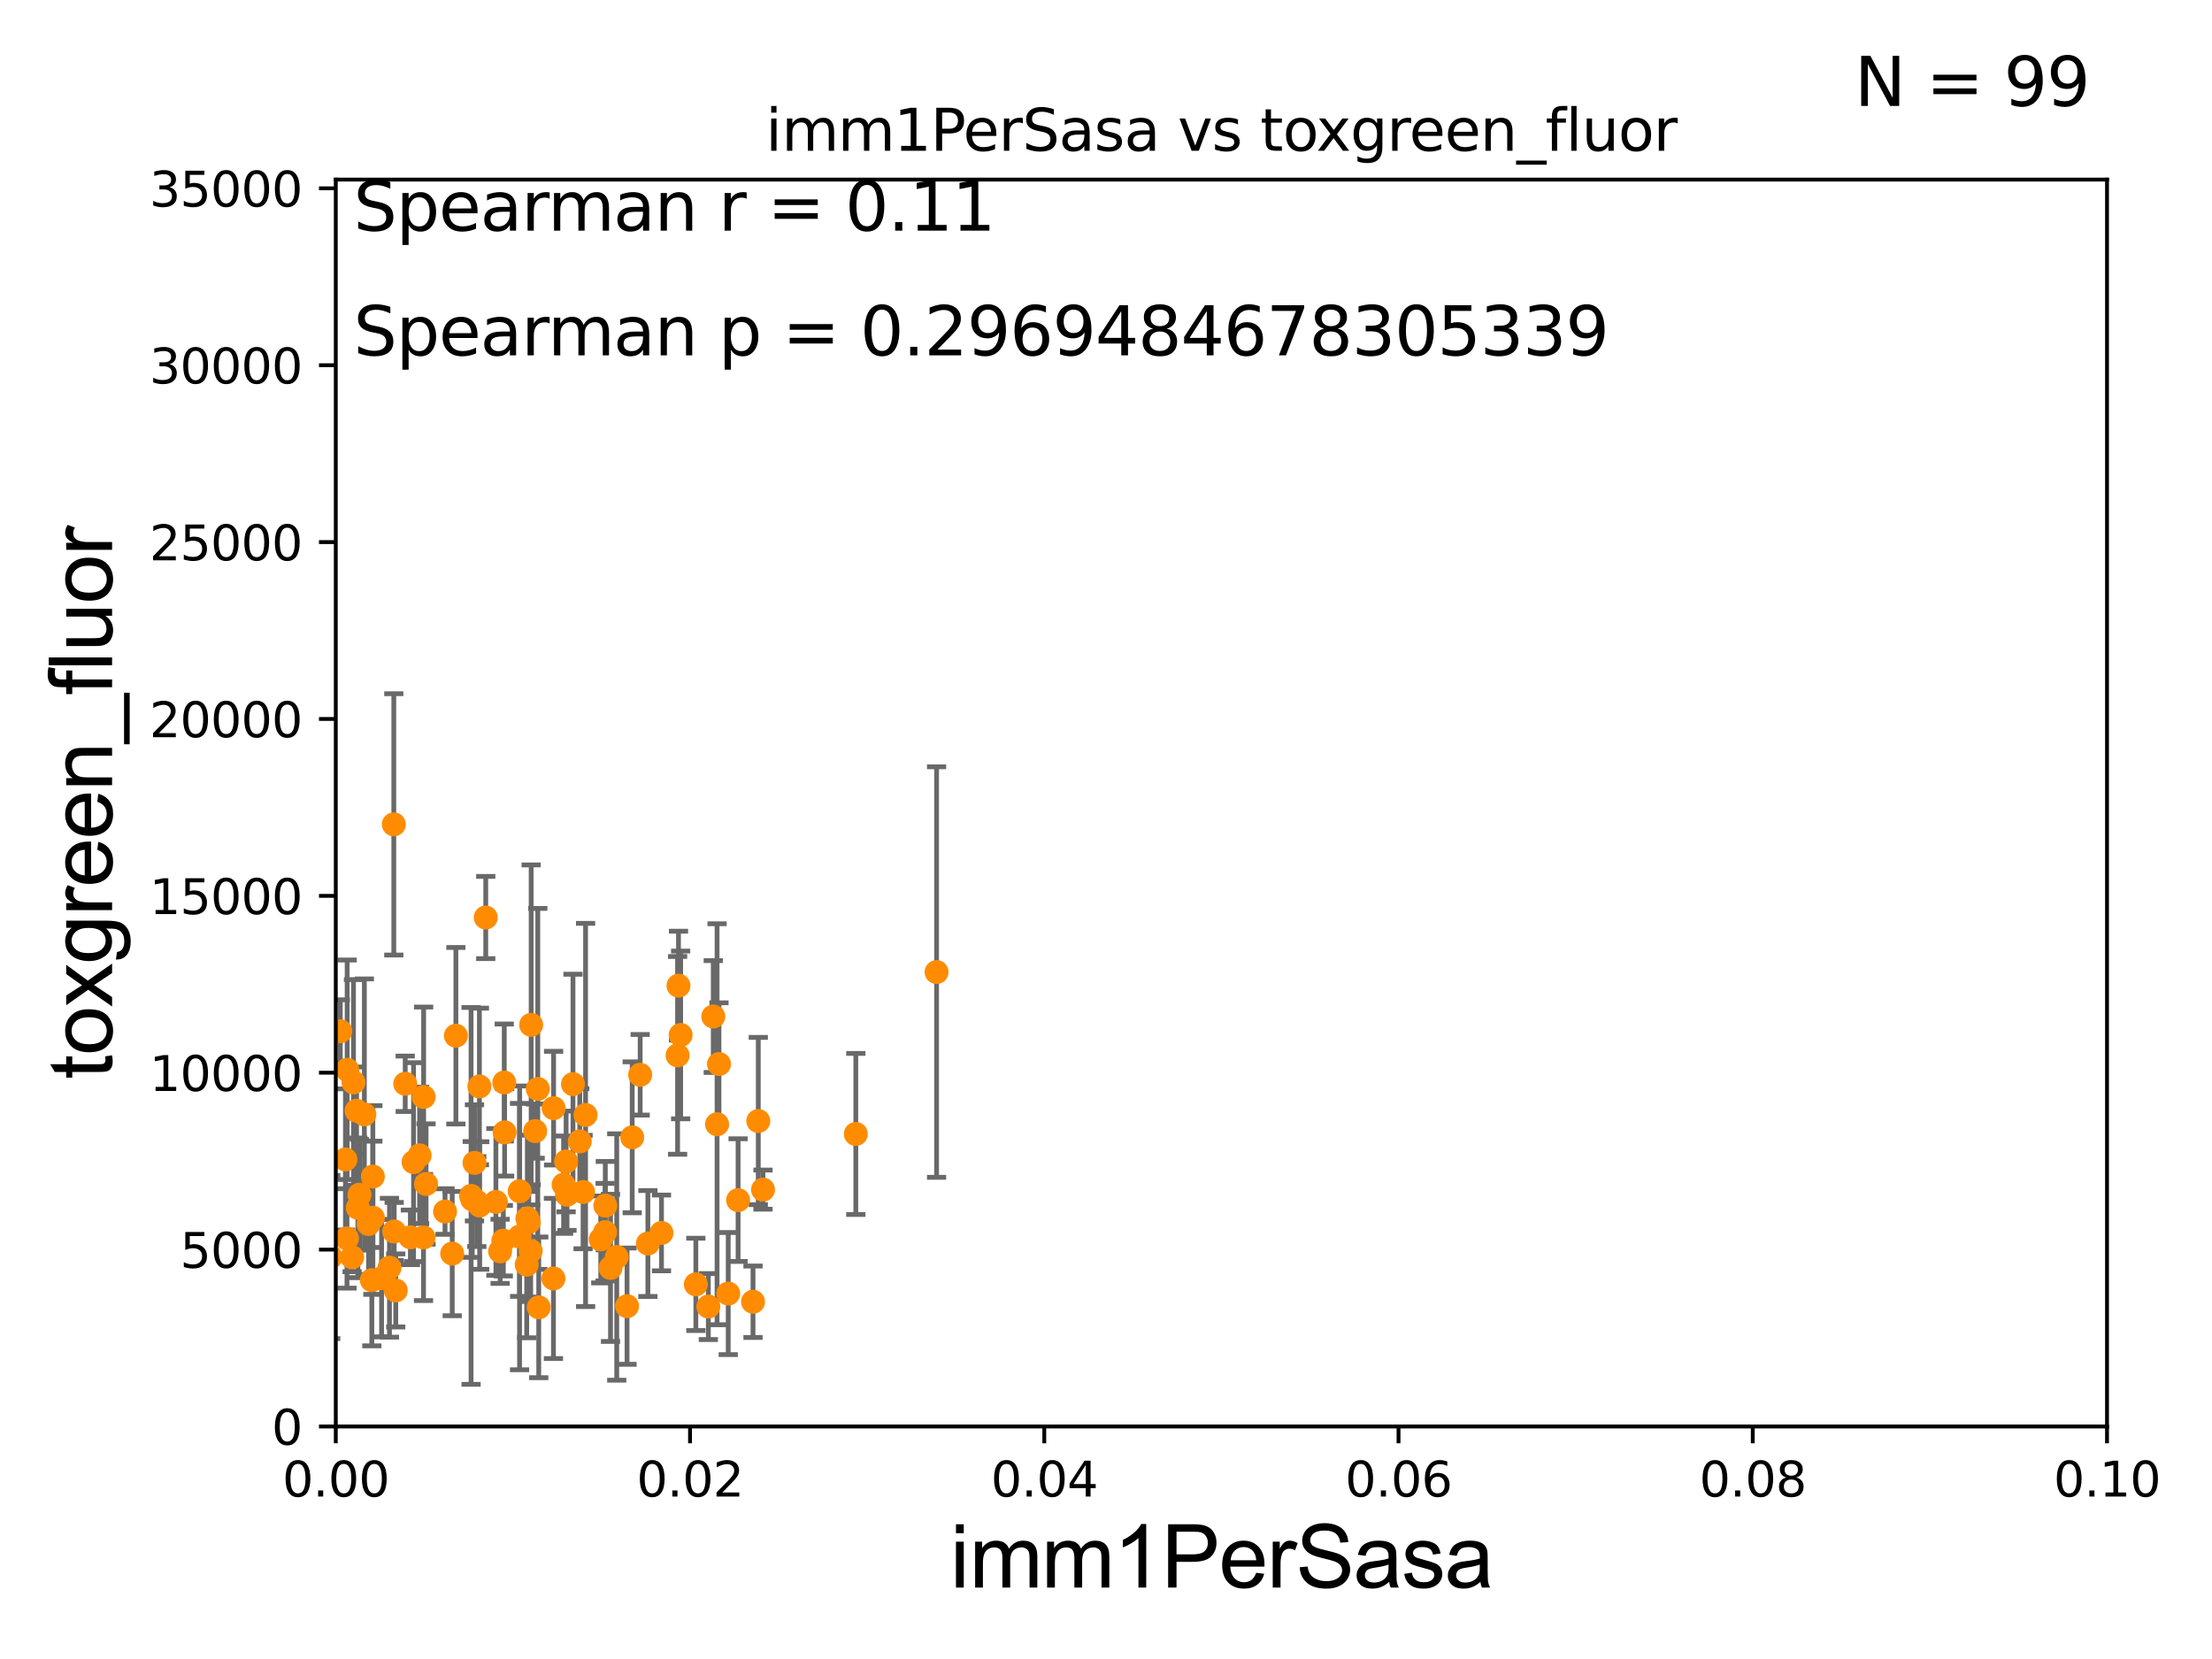 <?xml version="1.0" encoding="utf-8" standalone="no"?>
<!DOCTYPE svg PUBLIC "-//W3C//DTD SVG 1.1//EN"
  "http://www.w3.org/Graphics/SVG/1.1/DTD/svg11.dtd">
<svg xmlns:xlink="http://www.w3.org/1999/xlink" width="460.8pt" height="345.6pt" viewBox="0 0 460.8 345.6" xmlns="http://www.w3.org/2000/svg" version="1.1">
 <defs>
  <style type="text/css">*{stroke-linejoin: round; stroke-linecap: butt}</style>
 </defs>
 <g id="figure_1">
  <g id="patch_1">
   <path d="M 0 345.6 
L 460.8 345.6 
L 460.8 0 
L 0 0 
z
" style="fill: #ffffff"/>
  </g>
  <g id="axes_1">
   <g id="patch_2">
    <path d="M 69.95 297.16 
L 438.93 297.16 
L 438.93 37.411 
L 69.95 37.411 
z
" style="fill: #ffffff"/>
   </g>
   <g id="PathCollection_1">
    <defs>
     <path id="me8b05426b0" d="M 0 1.118 
C 0.297 1.118 0.581 1 0.791 0.791 
C 1 0.581 1.118 0.297 1.118 0 
C 1.118 -0.297 1 -0.581 0.791 -0.791 
C 0.581 -1 0.297 -1.118 0 -1.118 
C -0.297 -1.118 -0.581 -1 -0.791 -0.791 
C -1 -0.581 -1.118 -0.297 -1.118 0 
C -1.118 0.297 -1 0.581 -0.791 0.791 
C -0.581 1 -0.297 1.118 0 1.118 
z
" style="stroke: #ff8c00"/>
    </defs>
    <g clip-path="url(#p414c3edaf7)">
     <use xlink:href="#me8b05426b0" x="108.255" y="248.142" style="fill: #ff8c00; stroke: #ff8c00"/>
     <use xlink:href="#me8b05426b0" x="131.7" y="236.923" style="fill: #ff8c00; stroke: #ff8c00"/>
     <use xlink:href="#me8b05426b0" x="110.65" y="213.495" style="fill: #ff8c00; stroke: #ff8c00"/>
     <use xlink:href="#me8b05426b0" x="126.062" y="256.681" style="fill: #ff8c00; stroke: #ff8c00"/>
     <use xlink:href="#me8b05426b0" x="66.478" y="260.756" style="fill: #ff8c00; stroke: #ff8c00"/>
     <use xlink:href="#me8b05426b0" x="117.408" y="246.792" style="fill: #ff8c00; stroke: #ff8c00"/>
     <use xlink:href="#me8b05426b0" x="94.205" y="261.146" style="fill: #ff8c00; stroke: #ff8c00"/>
     <use xlink:href="#me8b05426b0" x="77.677" y="253.678" style="fill: #ff8c00; stroke: #ff8c00"/>
     <use xlink:href="#me8b05426b0" x="149.378" y="234.2" style="fill: #ff8c00; stroke: #ff8c00"/>
     <use xlink:href="#me8b05426b0" x="127.182" y="264.12" style="fill: #ff8c00; stroke: #ff8c00"/>
     <use xlink:href="#me8b05426b0" x="74.547" y="251.611" style="fill: #ff8c00; stroke: #ff8c00"/>
     <use xlink:href="#me8b05426b0" x="50.959" y="255.538" style="fill: #ff8c00; stroke: #ff8c00"/>
     <use xlink:href="#me8b05426b0" x="104.186" y="260.679" style="fill: #ff8c00; stroke: #ff8c00"/>
     <use xlink:href="#me8b05426b0" x="50.851" y="248.354" style="fill: #ff8c00; stroke: #ff8c00"/>
     <use xlink:href="#me8b05426b0" x="82.037" y="171.731" style="fill: #ff8c00; stroke: #ff8c00"/>
     <use xlink:href="#me8b05426b0" x="99.923" y="251.131" style="fill: #ff8c00; stroke: #ff8c00"/>
     <use xlink:href="#me8b05426b0" x="158.948" y="247.821" style="fill: #ff8c00; stroke: #ff8c00"/>
     <use xlink:href="#me8b05426b0" x="72.32" y="222.851" style="fill: #ff8c00; stroke: #ff8c00"/>
     <use xlink:href="#me8b05426b0" x="147.56" y="272.179" style="fill: #ff8c00; stroke: #ff8c00"/>
     <use xlink:href="#me8b05426b0" x="84.415" y="225.769" style="fill: #ff8c00; stroke: #ff8c00"/>
     <use xlink:href="#me8b05426b0" x="74.277" y="231.383" style="fill: #ff8c00; stroke: #ff8c00"/>
     <use xlink:href="#me8b05426b0" x="109.722" y="263.45" style="fill: #ff8c00; stroke: #ff8c00"/>
     <use xlink:href="#me8b05426b0" x="151.702" y="269.472" style="fill: #ff8c00; stroke: #ff8c00"/>
     <use xlink:href="#me8b05426b0" x="88.25" y="228.516" style="fill: #ff8c00; stroke: #ff8c00"/>
     <use xlink:href="#me8b05426b0" x="149.777" y="221.659" style="fill: #ff8c00; stroke: #ff8c00"/>
     <use xlink:href="#me8b05426b0" x="144.958" y="267.558" style="fill: #ff8c00; stroke: #ff8c00"/>
     <use xlink:href="#me8b05426b0" x="115.325" y="230.849" style="fill: #ff8c00; stroke: #ff8c00"/>
     <use xlink:href="#me8b05426b0" x="53.954" y="271.733" style="fill: #ff8c00; stroke: #ff8c00"/>
     <use xlink:href="#me8b05426b0" x="105.121" y="235.889" style="fill: #ff8c00; stroke: #ff8c00"/>
     <use xlink:href="#me8b05426b0" x="118.117" y="248.887" style="fill: #ff8c00; stroke: #ff8c00"/>
     <use xlink:href="#me8b05426b0" x="99.326" y="250.317" style="fill: #ff8c00; stroke: #ff8c00"/>
     <use xlink:href="#me8b05426b0" x="68.903" y="261.859" style="fill: #ff8c00; stroke: #ff8c00"/>
     <use xlink:href="#me8b05426b0" x="111.488" y="235.629" style="fill: #ff8c00; stroke: #ff8c00"/>
     <use xlink:href="#me8b05426b0" x="121.466" y="248.322" style="fill: #ff8c00; stroke: #ff8c00"/>
     <use xlink:href="#me8b05426b0" x="137.799" y="256.842" style="fill: #ff8c00; stroke: #ff8c00"/>
     <use xlink:href="#me8b05426b0" x="156.866" y="271.177" style="fill: #ff8c00; stroke: #ff8c00"/>
     <use xlink:href="#me8b05426b0" x="126.095" y="251.161" style="fill: #ff8c00; stroke: #ff8c00"/>
     <use xlink:href="#me8b05426b0" x="148.587" y="211.764" style="fill: #ff8c00; stroke: #ff8c00"/>
     <use xlink:href="#me8b05426b0" x="153.758" y="250.006" style="fill: #ff8c00; stroke: #ff8c00"/>
     <use xlink:href="#me8b05426b0" x="110.149" y="254.592" style="fill: #ff8c00; stroke: #ff8c00"/>
     <use xlink:href="#me8b05426b0" x="103.305" y="250.386" style="fill: #ff8c00; stroke: #ff8c00"/>
     <use xlink:href="#me8b05426b0" x="141.793" y="215.601" style="fill: #ff8c00; stroke: #ff8c00"/>
     <use xlink:href="#me8b05426b0" x="125.149" y="258.198" style="fill: #ff8c00; stroke: #ff8c00"/>
     <use xlink:href="#me8b05426b0" x="70.89" y="214.828" style="fill: #ff8c00; stroke: #ff8c00"/>
     <use xlink:href="#me8b05426b0" x="58.487" y="236.99" style="fill: #ff8c00; stroke: #ff8c00"/>
     <use xlink:href="#me8b05426b0" x="119.363" y="225.845" style="fill: #ff8c00; stroke: #ff8c00"/>
     <use xlink:href="#me8b05426b0" x="157.964" y="233.529" style="fill: #ff8c00; stroke: #ff8c00"/>
     <use xlink:href="#me8b05426b0" x="58.787" y="249.862" style="fill: #ff8c00; stroke: #ff8c00"/>
     <use xlink:href="#me8b05426b0" x="86.151" y="242.094" style="fill: #ff8c00; stroke: #ff8c00"/>
     <use xlink:href="#me8b05426b0" x="87.414" y="240.679" style="fill: #ff8c00; stroke: #ff8c00"/>
     <use xlink:href="#me8b05426b0" x="82.117" y="256.539" style="fill: #ff8c00; stroke: #ff8c00"/>
     <use xlink:href="#me8b05426b0" x="134.967" y="259.046" style="fill: #ff8c00; stroke: #ff8c00"/>
     <use xlink:href="#me8b05426b0" x="67.582" y="234.109" style="fill: #ff8c00; stroke: #ff8c00"/>
     <use xlink:href="#me8b05426b0" x="73.637" y="225.489" style="fill: #ff8c00; stroke: #ff8c00"/>
     <use xlink:href="#me8b05426b0" x="110.551" y="260.596" style="fill: #ff8c00; stroke: #ff8c00"/>
     <use xlink:href="#me8b05426b0" x="109.861" y="253.797" style="fill: #ff8c00; stroke: #ff8c00"/>
     <use xlink:href="#me8b05426b0" x="120.775" y="237.771" style="fill: #ff8c00; stroke: #ff8c00"/>
     <use xlink:href="#me8b05426b0" x="81.136" y="264.086" style="fill: #ff8c00; stroke: #ff8c00"/>
     <use xlink:href="#me8b05426b0" x="74.889" y="248.882" style="fill: #ff8c00; stroke: #ff8c00"/>
     <use xlink:href="#me8b05426b0" x="55.277" y="246.623" style="fill: #ff8c00; stroke: #ff8c00"/>
     <use xlink:href="#me8b05426b0" x="98.383" y="249.864" style="fill: #ff8c00; stroke: #ff8c00"/>
     <use xlink:href="#me8b05426b0" x="58.982" y="258.424" style="fill: #ff8c00; stroke: #ff8c00"/>
     <use xlink:href="#me8b05426b0" x="105.047" y="225.511" style="fill: #ff8c00; stroke: #ff8c00"/>
     <use xlink:href="#me8b05426b0" x="108.234" y="257.602" style="fill: #ff8c00; stroke: #ff8c00"/>
     <use xlink:href="#me8b05426b0" x="130.626" y="272.098" style="fill: #ff8c00; stroke: #ff8c00"/>
     <use xlink:href="#me8b05426b0" x="72.283" y="257.985" style="fill: #ff8c00; stroke: #ff8c00"/>
     <use xlink:href="#me8b05426b0" x="98.844" y="242.248" style="fill: #ff8c00; stroke: #ff8c00"/>
     <use xlink:href="#me8b05426b0" x="71.962" y="241.531" style="fill: #ff8c00; stroke: #ff8c00"/>
     <use xlink:href="#me8b05426b0" x="94.97" y="215.756" style="fill: #ff8c00; stroke: #ff8c00"/>
     <use xlink:href="#me8b05426b0" x="88.755" y="246.646" style="fill: #ff8c00; stroke: #ff8c00"/>
     <use xlink:href="#me8b05426b0" x="75.903" y="232.152" style="fill: #ff8c00; stroke: #ff8c00"/>
     <use xlink:href="#me8b05426b0" x="66.624" y="237.021" style="fill: #ff8c00; stroke: #ff8c00"/>
     <use xlink:href="#me8b05426b0" x="195.106" y="202.496" style="fill: #ff8c00; stroke: #ff8c00"/>
     <use xlink:href="#me8b05426b0" x="45.789" y="259.164" style="fill: #ff8c00; stroke: #ff8c00"/>
     <use xlink:href="#me8b05426b0" x="128.478" y="261.854" style="fill: #ff8c00; stroke: #ff8c00"/>
     <use xlink:href="#me8b05426b0" x="73.358" y="261.901" style="fill: #ff8c00; stroke: #ff8c00"/>
     <use xlink:href="#me8b05426b0" x="67.526" y="255.063" style="fill: #ff8c00; stroke: #ff8c00"/>
     <use xlink:href="#me8b05426b0" x="133.36" y="223.899" style="fill: #ff8c00; stroke: #ff8c00"/>
     <use xlink:href="#me8b05426b0" x="112.23" y="272.345" style="fill: #ff8c00; stroke: #ff8c00"/>
     <use xlink:href="#me8b05426b0" x="76.776" y="254.981" style="fill: #ff8c00; stroke: #ff8c00"/>
     <use xlink:href="#me8b05426b0" x="98.133" y="249.127" style="fill: #ff8c00; stroke: #ff8c00"/>
     <use xlink:href="#me8b05426b0" x="121.987" y="232.266" style="fill: #ff8c00; stroke: #ff8c00"/>
     <use xlink:href="#me8b05426b0" x="79.49" y="266.262" style="fill: #ff8c00; stroke: #ff8c00"/>
     <use xlink:href="#me8b05426b0" x="92.707" y="252.383" style="fill: #ff8c00; stroke: #ff8c00"/>
     <use xlink:href="#me8b05426b0" x="141.156" y="219.854" style="fill: #ff8c00; stroke: #ff8c00"/>
     <use xlink:href="#me8b05426b0" x="141.344" y="205.333" style="fill: #ff8c00; stroke: #ff8c00"/>
     <use xlink:href="#me8b05426b0" x="112.029" y="226.84" style="fill: #ff8c00; stroke: #ff8c00"/>
     <use xlink:href="#me8b05426b0" x="99.87" y="226.326" style="fill: #ff8c00; stroke: #ff8c00"/>
     <use xlink:href="#me8b05426b0" x="104.85" y="258.457" style="fill: #ff8c00; stroke: #ff8c00"/>
     <use xlink:href="#me8b05426b0" x="88.225" y="257.788" style="fill: #ff8c00; stroke: #ff8c00"/>
     <use xlink:href="#me8b05426b0" x="77.459" y="266.676" style="fill: #ff8c00; stroke: #ff8c00"/>
     <use xlink:href="#me8b05426b0" x="101.19" y="191.134" style="fill: #ff8c00; stroke: #ff8c00"/>
     <use xlink:href="#me8b05426b0" x="82.442" y="268.824" style="fill: #ff8c00; stroke: #ff8c00"/>
     <use xlink:href="#me8b05426b0" x="115.294" y="266.327" style="fill: #ff8c00; stroke: #ff8c00"/>
     <use xlink:href="#me8b05426b0" x="77.672" y="245.101" style="fill: #ff8c00; stroke: #ff8c00"/>
     <use xlink:href="#me8b05426b0" x="55.118" y="260.709" style="fill: #ff8c00; stroke: #ff8c00"/>
     <use xlink:href="#me8b05426b0" x="117.932" y="241.954" style="fill: #ff8c00; stroke: #ff8c00"/>
     <use xlink:href="#me8b05426b0" x="178.282" y="236.223" style="fill: #ff8c00; stroke: #ff8c00"/>
     <use xlink:href="#me8b05426b0" x="85.493" y="257.759" style="fill: #ff8c00; stroke: #ff8c00"/>
    </g>
   </g>
   <g id="matplotlib.axis_1">
    <g id="xtick_1">
     <g id="line2d_1">
      <defs>
       <path id="m3c3eb89e0a" d="M 0 0 
L 0 3.5 
" style="stroke: #000000; stroke-width: 0.8"/>
      </defs>
      <g>
       <use xlink:href="#m3c3eb89e0a" x="69.95" y="297.16" style="stroke: #000000; stroke-width: 0.8"/>
      </g>
     </g>
     <g id="text_1">
      <!-- 0.00 -->
      <g transform="translate(58.817 311.758)scale(0.1 -0.1)">
       <defs>
        <path id="DejaVuSans-30" d="M 2034 4250 
Q 1547 4250 1301 3770 
Q 1056 3291 1056 2328 
Q 1056 1369 1301 889 
Q 1547 409 2034 409 
Q 2525 409 2770 889 
Q 3016 1369 3016 2328 
Q 3016 3291 2770 3770 
Q 2525 4250 2034 4250 
z
M 2034 4750 
Q 2819 4750 3233 4129 
Q 3647 3509 3647 2328 
Q 3647 1150 3233 529 
Q 2819 -91 2034 -91 
Q 1250 -91 836 529 
Q 422 1150 422 2328 
Q 422 3509 836 4129 
Q 1250 4750 2034 4750 
z
" transform="scale(0.016)"/>
        <path id="DejaVuSans-2e" d="M 684 794 
L 1344 794 
L 1344 0 
L 684 0 
L 684 794 
z
" transform="scale(0.016)"/>
       </defs>
       <use xlink:href="#DejaVuSans-30"/>
       <use xlink:href="#DejaVuSans-2e" x="63.623"/>
       <use xlink:href="#DejaVuSans-30" x="95.41"/>
       <use xlink:href="#DejaVuSans-30" x="159.033"/>
      </g>
     </g>
    </g>
    <g id="xtick_2">
     <g id="line2d_2">
      <g>
       <use xlink:href="#m3c3eb89e0a" x="143.746" y="297.16" style="stroke: #000000; stroke-width: 0.8"/>
      </g>
     </g>
     <g id="text_2">
      <!-- 0.02 -->
      <g transform="translate(132.613 311.758)scale(0.1 -0.1)">
       <defs>
        <path id="DejaVuSans-32" d="M 1228 531 
L 3431 531 
L 3431 0 
L 469 0 
L 469 531 
Q 828 903 1448 1529 
Q 2069 2156 2228 2338 
Q 2531 2678 2651 2914 
Q 2772 3150 2772 3378 
Q 2772 3750 2511 3984 
Q 2250 4219 1831 4219 
Q 1534 4219 1204 4116 
Q 875 4013 500 3803 
L 500 4441 
Q 881 4594 1212 4672 
Q 1544 4750 1819 4750 
Q 2544 4750 2975 4387 
Q 3406 4025 3406 3419 
Q 3406 3131 3298 2873 
Q 3191 2616 2906 2266 
Q 2828 2175 2409 1742 
Q 1991 1309 1228 531 
z
" transform="scale(0.016)"/>
       </defs>
       <use xlink:href="#DejaVuSans-30"/>
       <use xlink:href="#DejaVuSans-2e" x="63.623"/>
       <use xlink:href="#DejaVuSans-30" x="95.41"/>
       <use xlink:href="#DejaVuSans-32" x="159.033"/>
      </g>
     </g>
    </g>
    <g id="xtick_3">
     <g id="line2d_3">
      <g>
       <use xlink:href="#m3c3eb89e0a" x="217.542" y="297.16" style="stroke: #000000; stroke-width: 0.8"/>
      </g>
     </g>
     <g id="text_3">
      <!-- 0.04 -->
      <g transform="translate(206.409 311.758)scale(0.1 -0.1)">
       <defs>
        <path id="DejaVuSans-34" d="M 2419 4116 
L 825 1625 
L 2419 1625 
L 2419 4116 
z
M 2253 4666 
L 3047 4666 
L 3047 1625 
L 3713 1625 
L 3713 1100 
L 3047 1100 
L 3047 0 
L 2419 0 
L 2419 1100 
L 313 1100 
L 313 1709 
L 2253 4666 
z
" transform="scale(0.016)"/>
       </defs>
       <use xlink:href="#DejaVuSans-30"/>
       <use xlink:href="#DejaVuSans-2e" x="63.623"/>
       <use xlink:href="#DejaVuSans-30" x="95.41"/>
       <use xlink:href="#DejaVuSans-34" x="159.033"/>
      </g>
     </g>
    </g>
    <g id="xtick_4">
     <g id="line2d_4">
      <g>
       <use xlink:href="#m3c3eb89e0a" x="291.338" y="297.16" style="stroke: #000000; stroke-width: 0.8"/>
      </g>
     </g>
     <g id="text_4">
      <!-- 0.06 -->
      <g transform="translate(280.205 311.758)scale(0.1 -0.1)">
       <defs>
        <path id="DejaVuSans-36" d="M 2113 2584 
Q 1688 2584 1439 2293 
Q 1191 2003 1191 1497 
Q 1191 994 1439 701 
Q 1688 409 2113 409 
Q 2538 409 2786 701 
Q 3034 994 3034 1497 
Q 3034 2003 2786 2293 
Q 2538 2584 2113 2584 
z
M 3366 4563 
L 3366 3988 
Q 3128 4100 2886 4159 
Q 2644 4219 2406 4219 
Q 1781 4219 1451 3797 
Q 1122 3375 1075 2522 
Q 1259 2794 1537 2939 
Q 1816 3084 2150 3084 
Q 2853 3084 3261 2657 
Q 3669 2231 3669 1497 
Q 3669 778 3244 343 
Q 2819 -91 2113 -91 
Q 1303 -91 875 529 
Q 447 1150 447 2328 
Q 447 3434 972 4092 
Q 1497 4750 2381 4750 
Q 2619 4750 2861 4703 
Q 3103 4656 3366 4563 
z
" transform="scale(0.016)"/>
       </defs>
       <use xlink:href="#DejaVuSans-30"/>
       <use xlink:href="#DejaVuSans-2e" x="63.623"/>
       <use xlink:href="#DejaVuSans-30" x="95.41"/>
       <use xlink:href="#DejaVuSans-36" x="159.033"/>
      </g>
     </g>
    </g>
    <g id="xtick_5">
     <g id="line2d_5">
      <g>
       <use xlink:href="#m3c3eb89e0a" x="365.134" y="297.16" style="stroke: #000000; stroke-width: 0.8"/>
      </g>
     </g>
     <g id="text_5">
      <!-- 0.08 -->
      <g transform="translate(354.001 311.758)scale(0.1 -0.1)">
       <defs>
        <path id="DejaVuSans-38" d="M 2034 2216 
Q 1584 2216 1326 1975 
Q 1069 1734 1069 1313 
Q 1069 891 1326 650 
Q 1584 409 2034 409 
Q 2484 409 2743 651 
Q 3003 894 3003 1313 
Q 3003 1734 2745 1975 
Q 2488 2216 2034 2216 
z
M 1403 2484 
Q 997 2584 770 2862 
Q 544 3141 544 3541 
Q 544 4100 942 4425 
Q 1341 4750 2034 4750 
Q 2731 4750 3128 4425 
Q 3525 4100 3525 3541 
Q 3525 3141 3298 2862 
Q 3072 2584 2669 2484 
Q 3125 2378 3379 2068 
Q 3634 1759 3634 1313 
Q 3634 634 3220 271 
Q 2806 -91 2034 -91 
Q 1263 -91 848 271 
Q 434 634 434 1313 
Q 434 1759 690 2068 
Q 947 2378 1403 2484 
z
M 1172 3481 
Q 1172 3119 1398 2916 
Q 1625 2713 2034 2713 
Q 2441 2713 2670 2916 
Q 2900 3119 2900 3481 
Q 2900 3844 2670 4047 
Q 2441 4250 2034 4250 
Q 1625 4250 1398 4047 
Q 1172 3844 1172 3481 
z
" transform="scale(0.016)"/>
       </defs>
       <use xlink:href="#DejaVuSans-30"/>
       <use xlink:href="#DejaVuSans-2e" x="63.623"/>
       <use xlink:href="#DejaVuSans-30" x="95.41"/>
       <use xlink:href="#DejaVuSans-38" x="159.033"/>
      </g>
     </g>
    </g>
    <g id="xtick_6">
     <g id="line2d_6">
      <g>
       <use xlink:href="#m3c3eb89e0a" x="438.93" y="297.16" style="stroke: #000000; stroke-width: 0.8"/>
      </g>
     </g>
     <g id="text_6">
      <!-- 0.10 -->
      <g transform="translate(427.797 311.758)scale(0.1 -0.1)">
       <defs>
        <path id="DejaVuSans-31" d="M 794 531 
L 1825 531 
L 1825 4091 
L 703 3866 
L 703 4441 
L 1819 4666 
L 2450 4666 
L 2450 531 
L 3481 531 
L 3481 0 
L 794 0 
L 794 531 
z
" transform="scale(0.016)"/>
       </defs>
       <use xlink:href="#DejaVuSans-30"/>
       <use xlink:href="#DejaVuSans-2e" x="63.623"/>
       <use xlink:href="#DejaVuSans-31" x="95.41"/>
       <use xlink:href="#DejaVuSans-30" x="159.033"/>
      </g>
     </g>
    </g>
    <g id="text_7">
     <!-- imm1PerSasa -->
     <g transform="translate(197.924 330.722)scale(0.18 -0.18)">
      <defs>
       <path id="ArialMT-69" d="M 425 3934 
L 425 4581 
L 988 4581 
L 988 3934 
L 425 3934 
z
M 425 0 
L 425 3319 
L 988 3319 
L 988 0 
L 425 0 
z
" transform="scale(0.016)"/>
       <path id="ArialMT-6d" d="M 422 0 
L 422 3319 
L 925 3319 
L 925 2853 
Q 1081 3097 1340 3245 
Q 1600 3394 1931 3394 
Q 2300 3394 2536 3241 
Q 2772 3088 2869 2813 
Q 3263 3394 3894 3394 
Q 4388 3394 4653 3120 
Q 4919 2847 4919 2278 
L 4919 0 
L 4359 0 
L 4359 2091 
Q 4359 2428 4304 2576 
Q 4250 2725 4106 2815 
Q 3963 2906 3769 2906 
Q 3419 2906 3187 2673 
Q 2956 2441 2956 1928 
L 2956 0 
L 2394 0 
L 2394 2156 
Q 2394 2531 2256 2718 
Q 2119 2906 1806 2906 
Q 1569 2906 1367 2781 
Q 1166 2656 1075 2415 
Q 984 2175 984 1722 
L 984 0 
L 422 0 
z
" transform="scale(0.016)"/>
       <path id="ArialMT-31" d="M 2384 0 
L 1822 0 
L 1822 3584 
Q 1619 3391 1289 3197 
Q 959 3003 697 2906 
L 697 3450 
Q 1169 3672 1522 3987 
Q 1875 4303 2022 4600 
L 2384 4600 
L 2384 0 
z
" transform="scale(0.016)"/>
       <path id="ArialMT-50" d="M 494 0 
L 494 4581 
L 2222 4581 
Q 2678 4581 2919 4538 
Q 3256 4481 3484 4323 
Q 3713 4166 3852 3881 
Q 3991 3597 3991 3256 
Q 3991 2672 3619 2267 
Q 3247 1863 2275 1863 
L 1100 1863 
L 1100 0 
L 494 0 
z
M 1100 2403 
L 2284 2403 
Q 2872 2403 3119 2622 
Q 3366 2841 3366 3238 
Q 3366 3525 3220 3729 
Q 3075 3934 2838 4000 
Q 2684 4041 2272 4041 
L 1100 4041 
L 1100 2403 
z
" transform="scale(0.016)"/>
       <path id="ArialMT-65" d="M 2694 1069 
L 3275 997 
Q 3138 488 2766 206 
Q 2394 -75 1816 -75 
Q 1088 -75 661 373 
Q 234 822 234 1631 
Q 234 2469 665 2931 
Q 1097 3394 1784 3394 
Q 2450 3394 2872 2941 
Q 3294 2488 3294 1666 
Q 3294 1616 3291 1516 
L 816 1516 
Q 847 969 1125 678 
Q 1403 388 1819 388 
Q 2128 388 2347 550 
Q 2566 713 2694 1069 
z
M 847 1978 
L 2700 1978 
Q 2663 2397 2488 2606 
Q 2219 2931 1791 2931 
Q 1403 2931 1139 2672 
Q 875 2413 847 1978 
z
" transform="scale(0.016)"/>
       <path id="ArialMT-72" d="M 416 0 
L 416 3319 
L 922 3319 
L 922 2816 
Q 1116 3169 1280 3281 
Q 1444 3394 1641 3394 
Q 1925 3394 2219 3213 
L 2025 2691 
Q 1819 2813 1613 2813 
Q 1428 2813 1281 2702 
Q 1134 2591 1072 2394 
Q 978 2094 978 1738 
L 978 0 
L 416 0 
z
" transform="scale(0.016)"/>
       <path id="ArialMT-53" d="M 288 1472 
L 859 1522 
Q 900 1178 1048 958 
Q 1197 738 1509 602 
Q 1822 466 2213 466 
Q 2559 466 2825 569 
Q 3091 672 3220 851 
Q 3350 1031 3350 1244 
Q 3350 1459 3225 1620 
Q 3100 1781 2813 1891 
Q 2628 1963 1997 2114 
Q 1366 2266 1113 2400 
Q 784 2572 623 2826 
Q 463 3081 463 3397 
Q 463 3744 659 4045 
Q 856 4347 1234 4503 
Q 1613 4659 2075 4659 
Q 2584 4659 2973 4495 
Q 3363 4331 3572 4012 
Q 3781 3694 3797 3291 
L 3216 3247 
Q 3169 3681 2898 3903 
Q 2628 4125 2100 4125 
Q 1550 4125 1298 3923 
Q 1047 3722 1047 3438 
Q 1047 3191 1225 3031 
Q 1400 2872 2139 2705 
Q 2878 2538 3153 2413 
Q 3553 2228 3743 1945 
Q 3934 1663 3934 1294 
Q 3934 928 3725 604 
Q 3516 281 3123 101 
Q 2731 -78 2241 -78 
Q 1619 -78 1198 103 
Q 778 284 539 648 
Q 300 1013 288 1472 
z
" transform="scale(0.016)"/>
       <path id="ArialMT-61" d="M 2588 409 
Q 2275 144 1986 34 
Q 1697 -75 1366 -75 
Q 819 -75 525 192 
Q 231 459 231 875 
Q 231 1119 342 1320 
Q 453 1522 633 1644 
Q 813 1766 1038 1828 
Q 1203 1872 1538 1913 
Q 2219 1994 2541 2106 
Q 2544 2222 2544 2253 
Q 2544 2597 2384 2738 
Q 2169 2928 1744 2928 
Q 1347 2928 1158 2789 
Q 969 2650 878 2297 
L 328 2372 
Q 403 2725 575 2942 
Q 747 3159 1072 3276 
Q 1397 3394 1825 3394 
Q 2250 3394 2515 3294 
Q 2781 3194 2906 3042 
Q 3031 2891 3081 2659 
Q 3109 2516 3109 2141 
L 3109 1391 
Q 3109 606 3145 398 
Q 3181 191 3288 0 
L 2700 0 
Q 2613 175 2588 409 
z
M 2541 1666 
Q 2234 1541 1622 1453 
Q 1275 1403 1131 1340 
Q 988 1278 909 1158 
Q 831 1038 831 891 
Q 831 666 1001 516 
Q 1172 366 1500 366 
Q 1825 366 2078 508 
Q 2331 650 2450 897 
Q 2541 1088 2541 1459 
L 2541 1666 
z
" transform="scale(0.016)"/>
       <path id="ArialMT-73" d="M 197 991 
L 753 1078 
Q 800 744 1014 566 
Q 1228 388 1613 388 
Q 2000 388 2187 545 
Q 2375 703 2375 916 
Q 2375 1106 2209 1216 
Q 2094 1291 1634 1406 
Q 1016 1563 777 1677 
Q 538 1791 414 1992 
Q 291 2194 291 2438 
Q 291 2659 392 2848 
Q 494 3038 669 3163 
Q 800 3259 1026 3326 
Q 1253 3394 1513 3394 
Q 1903 3394 2198 3281 
Q 2494 3169 2634 2976 
Q 2775 2784 2828 2463 
L 2278 2388 
Q 2241 2644 2061 2787 
Q 1881 2931 1553 2931 
Q 1166 2931 1000 2803 
Q 834 2675 834 2503 
Q 834 2394 903 2306 
Q 972 2216 1119 2156 
Q 1203 2125 1616 2013 
Q 2213 1853 2448 1751 
Q 2684 1650 2818 1456 
Q 2953 1263 2953 975 
Q 2953 694 2789 445 
Q 2625 197 2315 61 
Q 2006 -75 1616 -75 
Q 969 -75 630 194 
Q 291 463 197 991 
z
" transform="scale(0.016)"/>
      </defs>
      <use xlink:href="#ArialMT-69"/>
      <use xlink:href="#ArialMT-6d" x="22.217"/>
      <use xlink:href="#ArialMT-6d" x="105.518"/>
      <use xlink:href="#ArialMT-31" x="188.818"/>
      <use xlink:href="#ArialMT-50" x="244.434"/>
      <use xlink:href="#ArialMT-65" x="311.133"/>
      <use xlink:href="#ArialMT-72" x="366.748"/>
      <use xlink:href="#ArialMT-53" x="400.049"/>
      <use xlink:href="#ArialMT-61" x="466.748"/>
      <use xlink:href="#ArialMT-73" x="522.363"/>
      <use xlink:href="#ArialMT-61" x="572.363"/>
     </g>
    </g>
   </g>
   <g id="matplotlib.axis_2">
    <g id="ytick_1">
     <g id="line2d_7">
      <defs>
       <path id="m25c1cf03f0" d="M 0 0 
L -3.5 0 
" style="stroke: #000000; stroke-width: 0.8"/>
      </defs>
      <g>
       <use xlink:href="#m25c1cf03f0" x="69.95" y="297.16" style="stroke: #000000; stroke-width: 0.8"/>
      </g>
     </g>
     <g id="text_8">
      <!-- 0 -->
      <g transform="translate(56.587 300.959)scale(0.1 -0.1)">
       <use xlink:href="#DejaVuSans-30"/>
      </g>
     </g>
    </g>
    <g id="ytick_2">
     <g id="line2d_8">
      <g>
       <use xlink:href="#m25c1cf03f0" x="69.95" y="260.313" style="stroke: #000000; stroke-width: 0.8"/>
      </g>
     </g>
     <g id="text_9">
      <!-- 5000 -->
      <g transform="translate(37.5 264.112)scale(0.1 -0.1)">
       <defs>
        <path id="DejaVuSans-35" d="M 691 4666 
L 3169 4666 
L 3169 4134 
L 1269 4134 
L 1269 2991 
Q 1406 3038 1543 3061 
Q 1681 3084 1819 3084 
Q 2600 3084 3056 2656 
Q 3513 2228 3513 1497 
Q 3513 744 3044 326 
Q 2575 -91 1722 -91 
Q 1428 -91 1123 -41 
Q 819 9 494 109 
L 494 744 
Q 775 591 1075 516 
Q 1375 441 1709 441 
Q 2250 441 2565 725 
Q 2881 1009 2881 1497 
Q 2881 1984 2565 2268 
Q 2250 2553 1709 2553 
Q 1456 2553 1204 2497 
Q 953 2441 691 2322 
L 691 4666 
z
" transform="scale(0.016)"/>
       </defs>
       <use xlink:href="#DejaVuSans-35"/>
       <use xlink:href="#DejaVuSans-30" x="63.623"/>
       <use xlink:href="#DejaVuSans-30" x="127.246"/>
       <use xlink:href="#DejaVuSans-30" x="190.869"/>
      </g>
     </g>
    </g>
    <g id="ytick_3">
     <g id="line2d_9">
      <g>
       <use xlink:href="#m25c1cf03f0" x="69.95" y="223.467" style="stroke: #000000; stroke-width: 0.8"/>
      </g>
     </g>
     <g id="text_10">
      <!-- 10000 -->
      <g transform="translate(31.137 227.266)scale(0.1 -0.1)">
       <use xlink:href="#DejaVuSans-31"/>
       <use xlink:href="#DejaVuSans-30" x="63.623"/>
       <use xlink:href="#DejaVuSans-30" x="127.246"/>
       <use xlink:href="#DejaVuSans-30" x="190.869"/>
       <use xlink:href="#DejaVuSans-30" x="254.492"/>
      </g>
     </g>
    </g>
    <g id="ytick_4">
     <g id="line2d_10">
      <g>
       <use xlink:href="#m25c1cf03f0" x="69.95" y="186.62" style="stroke: #000000; stroke-width: 0.8"/>
      </g>
     </g>
     <g id="text_11">
      <!-- 15000 -->
      <g transform="translate(31.137 190.419)scale(0.1 -0.1)">
       <use xlink:href="#DejaVuSans-31"/>
       <use xlink:href="#DejaVuSans-35" x="63.623"/>
       <use xlink:href="#DejaVuSans-30" x="127.246"/>
       <use xlink:href="#DejaVuSans-30" x="190.869"/>
       <use xlink:href="#DejaVuSans-30" x="254.492"/>
      </g>
     </g>
    </g>
    <g id="ytick_5">
     <g id="line2d_11">
      <g>
       <use xlink:href="#m25c1cf03f0" x="69.95" y="149.773" style="stroke: #000000; stroke-width: 0.8"/>
      </g>
     </g>
     <g id="text_12">
      <!-- 20000 -->
      <g transform="translate(31.137 153.572)scale(0.1 -0.1)">
       <use xlink:href="#DejaVuSans-32"/>
       <use xlink:href="#DejaVuSans-30" x="63.623"/>
       <use xlink:href="#DejaVuSans-30" x="127.246"/>
       <use xlink:href="#DejaVuSans-30" x="190.869"/>
       <use xlink:href="#DejaVuSans-30" x="254.492"/>
      </g>
     </g>
    </g>
    <g id="ytick_6">
     <g id="line2d_12">
      <g>
       <use xlink:href="#m25c1cf03f0" x="69.95" y="112.926" style="stroke: #000000; stroke-width: 0.8"/>
      </g>
     </g>
     <g id="text_13">
      <!-- 25000 -->
      <g transform="translate(31.137 116.726)scale(0.1 -0.1)">
       <use xlink:href="#DejaVuSans-32"/>
       <use xlink:href="#DejaVuSans-35" x="63.623"/>
       <use xlink:href="#DejaVuSans-30" x="127.246"/>
       <use xlink:href="#DejaVuSans-30" x="190.869"/>
       <use xlink:href="#DejaVuSans-30" x="254.492"/>
      </g>
     </g>
    </g>
    <g id="ytick_7">
     <g id="line2d_13">
      <g>
       <use xlink:href="#m25c1cf03f0" x="69.95" y="76.08" style="stroke: #000000; stroke-width: 0.8"/>
      </g>
     </g>
     <g id="text_14">
      <!-- 30000 -->
      <g transform="translate(31.137 79.879)scale(0.1 -0.1)">
       <defs>
        <path id="DejaVuSans-33" d="M 2597 2516 
Q 3050 2419 3304 2112 
Q 3559 1806 3559 1356 
Q 3559 666 3084 287 
Q 2609 -91 1734 -91 
Q 1441 -91 1130 -33 
Q 819 25 488 141 
L 488 750 
Q 750 597 1062 519 
Q 1375 441 1716 441 
Q 2309 441 2620 675 
Q 2931 909 2931 1356 
Q 2931 1769 2642 2001 
Q 2353 2234 1838 2234 
L 1294 2234 
L 1294 2753 
L 1863 2753 
Q 2328 2753 2575 2939 
Q 2822 3125 2822 3475 
Q 2822 3834 2567 4026 
Q 2313 4219 1838 4219 
Q 1578 4219 1281 4162 
Q 984 4106 628 3988 
L 628 4550 
Q 988 4650 1302 4700 
Q 1616 4750 1894 4750 
Q 2613 4750 3031 4423 
Q 3450 4097 3450 3541 
Q 3450 3153 3228 2886 
Q 3006 2619 2597 2516 
z
" transform="scale(0.016)"/>
       </defs>
       <use xlink:href="#DejaVuSans-33"/>
       <use xlink:href="#DejaVuSans-30" x="63.623"/>
       <use xlink:href="#DejaVuSans-30" x="127.246"/>
       <use xlink:href="#DejaVuSans-30" x="190.869"/>
       <use xlink:href="#DejaVuSans-30" x="254.492"/>
      </g>
     </g>
    </g>
    <g id="ytick_8">
     <g id="line2d_14">
      <g>
       <use xlink:href="#m25c1cf03f0" x="69.95" y="39.233" style="stroke: #000000; stroke-width: 0.8"/>
      </g>
     </g>
     <g id="text_15">
      <!-- 35000 -->
      <g transform="translate(31.137 43.032)scale(0.1 -0.1)">
       <use xlink:href="#DejaVuSans-33"/>
       <use xlink:href="#DejaVuSans-35" x="63.623"/>
       <use xlink:href="#DejaVuSans-30" x="127.246"/>
       <use xlink:href="#DejaVuSans-30" x="190.869"/>
       <use xlink:href="#DejaVuSans-30" x="254.492"/>
      </g>
     </g>
    </g>
    <g id="text_16">
     <!-- toxgreen_fluor -->
     <g transform="translate(23.349 224.818)rotate(-90)scale(0.18 -0.18)">
      <defs>
       <path id="ArialMT-74" d="M 1650 503 
L 1731 6 
Q 1494 -44 1306 -44 
Q 1000 -44 831 53 
Q 663 150 594 308 
Q 525 466 525 972 
L 525 2881 
L 113 2881 
L 113 3319 
L 525 3319 
L 525 4141 
L 1084 4478 
L 1084 3319 
L 1650 3319 
L 1650 2881 
L 1084 2881 
L 1084 941 
Q 1084 700 1114 631 
Q 1144 563 1211 522 
Q 1278 481 1403 481 
Q 1497 481 1650 503 
z
" transform="scale(0.016)"/>
       <path id="ArialMT-6f" d="M 213 1659 
Q 213 2581 725 3025 
Q 1153 3394 1769 3394 
Q 2453 3394 2887 2945 
Q 3322 2497 3322 1706 
Q 3322 1066 3130 698 
Q 2938 331 2570 128 
Q 2203 -75 1769 -75 
Q 1072 -75 642 372 
Q 213 819 213 1659 
z
M 791 1659 
Q 791 1022 1069 705 
Q 1347 388 1769 388 
Q 2188 388 2466 706 
Q 2744 1025 2744 1678 
Q 2744 2294 2464 2611 
Q 2184 2928 1769 2928 
Q 1347 2928 1069 2612 
Q 791 2297 791 1659 
z
" transform="scale(0.016)"/>
       <path id="ArialMT-78" d="M 47 0 
L 1259 1725 
L 138 3319 
L 841 3319 
L 1350 2541 
Q 1494 2319 1581 2169 
Q 1719 2375 1834 2534 
L 2394 3319 
L 3066 3319 
L 1919 1756 
L 3153 0 
L 2463 0 
L 1781 1031 
L 1600 1309 
L 728 0 
L 47 0 
z
" transform="scale(0.016)"/>
       <path id="ArialMT-67" d="M 319 -275 
L 866 -356 
Q 900 -609 1056 -725 
Q 1266 -881 1628 -881 
Q 2019 -881 2231 -725 
Q 2444 -569 2519 -288 
Q 2563 -116 2559 434 
Q 2191 0 1641 0 
Q 956 0 581 494 
Q 206 988 206 1678 
Q 206 2153 378 2554 
Q 550 2956 876 3175 
Q 1203 3394 1644 3394 
Q 2231 3394 2613 2919 
L 2613 3319 
L 3131 3319 
L 3131 450 
Q 3131 -325 2973 -648 
Q 2816 -972 2473 -1159 
Q 2131 -1347 1631 -1347 
Q 1038 -1347 672 -1080 
Q 306 -813 319 -275 
z
M 784 1719 
Q 784 1066 1043 766 
Q 1303 466 1694 466 
Q 2081 466 2343 764 
Q 2606 1063 2606 1700 
Q 2606 2309 2336 2618 
Q 2066 2928 1684 2928 
Q 1309 2928 1046 2623 
Q 784 2319 784 1719 
z
" transform="scale(0.016)"/>
       <path id="ArialMT-6e" d="M 422 0 
L 422 3319 
L 928 3319 
L 928 2847 
Q 1294 3394 1984 3394 
Q 2284 3394 2536 3286 
Q 2788 3178 2913 3003 
Q 3038 2828 3088 2588 
Q 3119 2431 3119 2041 
L 3119 0 
L 2556 0 
L 2556 2019 
Q 2556 2363 2490 2533 
Q 2425 2703 2258 2804 
Q 2091 2906 1866 2906 
Q 1506 2906 1245 2678 
Q 984 2450 984 1813 
L 984 0 
L 422 0 
z
" transform="scale(0.016)"/>
       <path id="ArialMT-5f" d="M -97 -1272 
L -97 -866 
L 3631 -866 
L 3631 -1272 
L -97 -1272 
z
" transform="scale(0.016)"/>
       <path id="ArialMT-66" d="M 556 0 
L 556 2881 
L 59 2881 
L 59 3319 
L 556 3319 
L 556 3672 
Q 556 4006 616 4169 
Q 697 4388 901 4523 
Q 1106 4659 1475 4659 
Q 1713 4659 2000 4603 
L 1916 4113 
Q 1741 4144 1584 4144 
Q 1328 4144 1222 4034 
Q 1116 3925 1116 3625 
L 1116 3319 
L 1763 3319 
L 1763 2881 
L 1116 2881 
L 1116 0 
L 556 0 
z
" transform="scale(0.016)"/>
       <path id="ArialMT-6c" d="M 409 0 
L 409 4581 
L 972 4581 
L 972 0 
L 409 0 
z
" transform="scale(0.016)"/>
       <path id="ArialMT-75" d="M 2597 0 
L 2597 488 
Q 2209 -75 1544 -75 
Q 1250 -75 995 37 
Q 741 150 617 320 
Q 494 491 444 738 
Q 409 903 409 1263 
L 409 3319 
L 972 3319 
L 972 1478 
Q 972 1038 1006 884 
Q 1059 663 1231 536 
Q 1403 409 1656 409 
Q 1909 409 2131 539 
Q 2353 669 2445 892 
Q 2538 1116 2538 1541 
L 2538 3319 
L 3100 3319 
L 3100 0 
L 2597 0 
z
" transform="scale(0.016)"/>
      </defs>
      <use xlink:href="#ArialMT-74"/>
      <use xlink:href="#ArialMT-6f" x="27.783"/>
      <use xlink:href="#ArialMT-78" x="83.398"/>
      <use xlink:href="#ArialMT-67" x="133.398"/>
      <use xlink:href="#ArialMT-72" x="189.014"/>
      <use xlink:href="#ArialMT-65" x="222.314"/>
      <use xlink:href="#ArialMT-65" x="277.93"/>
      <use xlink:href="#ArialMT-6e" x="333.545"/>
      <use xlink:href="#ArialMT-5f" x="389.16"/>
      <use xlink:href="#ArialMT-66" x="444.775"/>
      <use xlink:href="#ArialMT-6c" x="472.559"/>
      <use xlink:href="#ArialMT-75" x="494.775"/>
      <use xlink:href="#ArialMT-6f" x="550.391"/>
      <use xlink:href="#ArialMT-72" x="606.006"/>
     </g>
    </g>
   </g>
   <g id="LineCollection_1">
    <path d="M 108.255 270.058 
L 108.255 226.225 
" clip-path="url(#p414c3edaf7)" style="fill: none; stroke: #696969"/>
    <path d="M 131.7 252.64 
L 131.7 221.206 
" clip-path="url(#p414c3edaf7)" style="fill: none; stroke: #696969"/>
    <path d="M 110.65 246.811 
L 110.65 180.18 
" clip-path="url(#p414c3edaf7)" style="fill: none; stroke: #696969"/>
    <path d="M 126.062 266.84 
L 126.062 246.523 
" clip-path="url(#p414c3edaf7)" style="fill: none; stroke: #696969"/>
    <path d="M 66.478 280.282 
L 66.478 241.23 
" clip-path="url(#p414c3edaf7)" style="fill: none; stroke: #696969"/>
    <path d="M 117.408 256.93 
L 117.408 236.653 
" clip-path="url(#p414c3edaf7)" style="fill: none; stroke: #696969"/>
    <path d="M 94.205 274.092 
L 94.205 248.199 
" clip-path="url(#p414c3edaf7)" style="fill: none; stroke: #696969"/>
    <path d="M 77.677 269.634 
L 77.677 237.722 
" clip-path="url(#p414c3edaf7)" style="fill: none; stroke: #696969"/>
    <path d="M 149.378 275.962 
L 149.378 192.438 
" clip-path="url(#p414c3edaf7)" style="fill: none; stroke: #696969"/>
    <path d="M 127.182 279.447 
L 127.182 248.792 
" clip-path="url(#p414c3edaf7)" style="fill: none; stroke: #696969"/>
    <path d="M 74.547 266.158 
L 74.547 237.064 
" clip-path="url(#p414c3edaf7)" style="fill: none; stroke: #696969"/>
    <path d="M 50.959 268.048 
L 50.959 243.028 
" clip-path="url(#p414c3edaf7)" style="fill: none; stroke: #696969"/>
    <path d="M 104.186 267.358 
L 104.186 254 
" clip-path="url(#p414c3edaf7)" style="fill: none; stroke: #696969"/>
    <path d="M 50.851 256.548 
L 50.851 240.16 
" clip-path="url(#p414c3edaf7)" style="fill: none; stroke: #696969"/>
    <path d="M 82.037 198.946 
L 82.037 144.515 
" clip-path="url(#p414c3edaf7)" style="fill: none; stroke: #696969"/>
    <path d="M 99.923 264.42 
L 99.923 237.841 
" clip-path="url(#p414c3edaf7)" style="fill: none; stroke: #696969"/>
    <path d="M 158.948 251.897 
L 158.948 243.745 
" clip-path="url(#p414c3edaf7)" style="fill: none; stroke: #696969"/>
    <path d="M 72.32 245.715 
L 72.32 199.986 
" clip-path="url(#p414c3edaf7)" style="fill: none; stroke: #696969"/>
    <path d="M 147.56 279.049 
L 147.56 265.309 
" clip-path="url(#p414c3edaf7)" style="fill: none; stroke: #696969"/>
    <path d="M 84.415 231.542 
L 84.415 219.996 
" clip-path="url(#p414c3edaf7)" style="fill: none; stroke: #696969"/>
    <path d="M 74.277 240.494 
L 74.277 222.272 
" clip-path="url(#p414c3edaf7)" style="fill: none; stroke: #696969"/>
    <path d="M 109.722 278.687 
L 109.722 248.214 
" clip-path="url(#p414c3edaf7)" style="fill: none; stroke: #696969"/>
    <path d="M 151.702 282.186 
L 151.702 256.757 
" clip-path="url(#p414c3edaf7)" style="fill: none; stroke: #696969"/>
    <path d="M 88.25 247.246 
L 88.25 209.785 
" clip-path="url(#p414c3edaf7)" style="fill: none; stroke: #696969"/>
    <path d="M 149.777 234.414 
L 149.777 208.905 
" clip-path="url(#p414c3edaf7)" style="fill: none; stroke: #696969"/>
    <path d="M 144.958 277.176 
L 144.958 257.94 
" clip-path="url(#p414c3edaf7)" style="fill: none; stroke: #696969"/>
    <path d="M 115.325 242.687 
L 115.325 219.01 
" clip-path="url(#p414c3edaf7)" style="fill: none; stroke: #696969"/>
    <path d="M 53.954 279.039 
L 53.954 264.427 
" clip-path="url(#p414c3edaf7)" style="fill: none; stroke: #696969"/>
    <path d="M 105.121 244.995 
L 105.121 226.783 
" clip-path="url(#p414c3edaf7)" style="fill: none; stroke: #696969"/>
    <path d="M 118.117 256.312 
L 118.117 241.462 
" clip-path="url(#p414c3edaf7)" style="fill: none; stroke: #696969"/>
    <path d="M 99.326 259.678 
L 99.326 240.956 
" clip-path="url(#p414c3edaf7)" style="fill: none; stroke: #696969"/>
    <path d="M 68.903 278.856 
L 68.903 244.861 
" clip-path="url(#p414c3edaf7)" style="fill: none; stroke: #696969"/>
    <path d="M 111.488 241.276 
L 111.488 229.981 
" clip-path="url(#p414c3edaf7)" style="fill: none; stroke: #696969"/>
    <path d="M 121.466 260.136 
L 121.466 236.508 
" clip-path="url(#p414c3edaf7)" style="fill: none; stroke: #696969"/>
    <path d="M 137.799 264.732 
L 137.799 248.952 
" clip-path="url(#p414c3edaf7)" style="fill: none; stroke: #696969"/>
    <path d="M 156.866 278.616 
L 156.866 263.737 
" clip-path="url(#p414c3edaf7)" style="fill: none; stroke: #696969"/>
    <path d="M 126.095 260.373 
L 126.095 241.949 
" clip-path="url(#p414c3edaf7)" style="fill: none; stroke: #696969"/>
    <path d="M 148.587 223.408 
L 148.587 200.12 
" clip-path="url(#p414c3edaf7)" style="fill: none; stroke: #696969"/>
    <path d="M 153.758 262.788 
L 153.758 237.224 
" clip-path="url(#p414c3edaf7)" style="fill: none; stroke: #696969"/>
    <path d="M 110.149 261.657 
L 110.149 247.527 
" clip-path="url(#p414c3edaf7)" style="fill: none; stroke: #696969"/>
    <path d="M 103.305 265.673 
L 103.305 235.098 
" clip-path="url(#p414c3edaf7)" style="fill: none; stroke: #696969"/>
    <path d="M 141.793 233.076 
L 141.793 198.125 
" clip-path="url(#p414c3edaf7)" style="fill: none; stroke: #696969"/>
    <path d="M 125.149 267.252 
L 125.149 249.143 
" clip-path="url(#p414c3edaf7)" style="fill: none; stroke: #696969"/>
    <path d="M 70.89 221.381 
L 70.89 208.276 
" clip-path="url(#p414c3edaf7)" style="fill: none; stroke: #696969"/>
    <path d="M 58.487 247.847 
L 58.487 226.134 
" clip-path="url(#p414c3edaf7)" style="fill: none; stroke: #696969"/>
    <path d="M 119.363 248.739 
L 119.363 202.95 
" clip-path="url(#p414c3edaf7)" style="fill: none; stroke: #696969"/>
    <path d="M 157.964 250.95 
L 157.964 216.107 
" clip-path="url(#p414c3edaf7)" style="fill: none; stroke: #696969"/>
    <path d="M 58.787 261.007 
L 58.787 238.717 
" clip-path="url(#p414c3edaf7)" style="fill: none; stroke: #696969"/>
    <path d="M 86.151 262.813 
L 86.151 221.375 
" clip-path="url(#p414c3edaf7)" style="fill: none; stroke: #696969"/>
    <path d="M 87.414 254.889 
L 87.414 226.469 
" clip-path="url(#p414c3edaf7)" style="fill: none; stroke: #696969"/>
    <path d="M 82.117 262.587 
L 82.117 250.49 
" clip-path="url(#p414c3edaf7)" style="fill: none; stroke: #696969"/>
    <path d="M 134.967 270.079 
L 134.967 248.012 
" clip-path="url(#p414c3edaf7)" style="fill: none; stroke: #696969"/>
    <path d="M 67.582 240.797 
L 67.582 227.421 
" clip-path="url(#p414c3edaf7)" style="fill: none; stroke: #696969"/>
    <path d="M 73.637 246.909 
L 73.637 204.069 
" clip-path="url(#p414c3edaf7)" style="fill: none; stroke: #696969"/>
    <path d="M 110.551 270.194 
L 110.551 250.998 
" clip-path="url(#p414c3edaf7)" style="fill: none; stroke: #696969"/>
    <path d="M 109.861 271.123 
L 109.861 236.47 
" clip-path="url(#p414c3edaf7)" style="fill: none; stroke: #696969"/>
    <path d="M 120.775 248.754 
L 120.775 226.788 
" clip-path="url(#p414c3edaf7)" style="fill: none; stroke: #696969"/>
    <path d="M 81.136 278.547 
L 81.136 249.625 
" clip-path="url(#p414c3edaf7)" style="fill: none; stroke: #696969"/>
    <path d="M 74.889 260.387 
L 74.889 237.377 
" clip-path="url(#p414c3edaf7)" style="fill: none; stroke: #696969"/>
    <path d="M 55.277 256.272 
L 55.277 236.974 
" clip-path="url(#p414c3edaf7)" style="fill: none; stroke: #696969"/>
    <path d="M 98.383 261.928 
L 98.383 237.801 
" clip-path="url(#p414c3edaf7)" style="fill: none; stroke: #696969"/>
    <path d="M 58.982 276.549 
L 58.982 240.299 
" clip-path="url(#p414c3edaf7)" style="fill: none; stroke: #696969"/>
    <path d="M 105.047 237.704 
L 105.047 213.319 
" clip-path="url(#p414c3edaf7)" style="fill: none; stroke: #696969"/>
    <path d="M 108.234 285.345 
L 108.234 229.858 
" clip-path="url(#p414c3edaf7)" style="fill: none; stroke: #696969"/>
    <path d="M 130.626 284.209 
L 130.626 259.987 
" clip-path="url(#p414c3edaf7)" style="fill: none; stroke: #696969"/>
    <path d="M 72.283 268.342 
L 72.283 247.629 
" clip-path="url(#p414c3edaf7)" style="fill: none; stroke: #696969"/>
    <path d="M 98.844 254.347 
L 98.844 230.149 
" clip-path="url(#p414c3edaf7)" style="fill: none; stroke: #696969"/>
    <path d="M 71.962 256.235 
L 71.962 226.827 
" clip-path="url(#p414c3edaf7)" style="fill: none; stroke: #696969"/>
    <path d="M 94.97 234.138 
L 94.97 197.374 
" clip-path="url(#p414c3edaf7)" style="fill: none; stroke: #696969"/>
    <path d="M 88.755 259.178 
L 88.755 234.115 
" clip-path="url(#p414c3edaf7)" style="fill: none; stroke: #696969"/>
    <path d="M 75.903 260.377 
L 75.903 203.926 
" clip-path="url(#p414c3edaf7)" style="fill: none; stroke: #696969"/>
    <path d="M 66.624 257.334 
L 66.624 216.708 
" clip-path="url(#p414c3edaf7)" style="fill: none; stroke: #696969"/>
    <path d="M 195.106 245.254 
L 195.106 159.739 
" clip-path="url(#p414c3edaf7)" style="fill: none; stroke: #696969"/>
    <path d="M 45.789 261.399 
L 45.789 256.928 
" clip-path="url(#p414c3edaf7)" style="fill: none; stroke: #696969"/>
    <path d="M 128.478 287.517 
L 128.478 236.191 
" clip-path="url(#p414c3edaf7)" style="fill: none; stroke: #696969"/>
    <path d="M 73.358 264.918 
L 73.358 258.884 
" clip-path="url(#p414c3edaf7)" style="fill: none; stroke: #696969"/>
    <path d="M 67.526 268.933 
L 67.526 241.194 
" clip-path="url(#p414c3edaf7)" style="fill: none; stroke: #696969"/>
    <path d="M 133.36 232.293 
L 133.36 215.504 
" clip-path="url(#p414c3edaf7)" style="fill: none; stroke: #696969"/>
    <path d="M 112.23 286.998 
L 112.23 257.691 
" clip-path="url(#p414c3edaf7)" style="fill: none; stroke: #696969"/>
    <path d="M 76.776 265.519 
L 76.776 244.442 
" clip-path="url(#p414c3edaf7)" style="fill: none; stroke: #696969"/>
    <path d="M 98.133 288.383 
L 98.133 209.87 
" clip-path="url(#p414c3edaf7)" style="fill: none; stroke: #696969"/>
    <path d="M 121.987 272.18 
L 121.987 192.352 
" clip-path="url(#p414c3edaf7)" style="fill: none; stroke: #696969"/>
    <path d="M 79.49 278.495 
L 79.49 254.03 
" clip-path="url(#p414c3edaf7)" style="fill: none; stroke: #696969"/>
    <path d="M 92.707 257.127 
L 92.707 247.64 
" clip-path="url(#p414c3edaf7)" style="fill: none; stroke: #696969"/>
    <path d="M 141.156 240.451 
L 141.156 199.257 
" clip-path="url(#p414c3edaf7)" style="fill: none; stroke: #696969"/>
    <path d="M 141.344 216.679 
L 141.344 193.986 
" clip-path="url(#p414c3edaf7)" style="fill: none; stroke: #696969"/>
    <path d="M 112.029 264.439 
L 112.029 189.24 
" clip-path="url(#p414c3edaf7)" style="fill: none; stroke: #696969"/>
    <path d="M 99.87 242.64 
L 99.87 210.013 
" clip-path="url(#p414c3edaf7)" style="fill: none; stroke: #696969"/>
    <path d="M 104.85 265.805 
L 104.85 251.109 
" clip-path="url(#p414c3edaf7)" style="fill: none; stroke: #696969"/>
    <path d="M 88.225 270.931 
L 88.225 244.645 
" clip-path="url(#p414c3edaf7)" style="fill: none; stroke: #696969"/>
    <path d="M 77.459 280.362 
L 77.459 252.989 
" clip-path="url(#p414c3edaf7)" style="fill: none; stroke: #696969"/>
    <path d="M 101.19 199.702 
L 101.19 182.567 
" clip-path="url(#p414c3edaf7)" style="fill: none; stroke: #696969"/>
    <path d="M 82.442 276.432 
L 82.442 261.216 
" clip-path="url(#p414c3edaf7)" style="fill: none; stroke: #696969"/>
    <path d="M 115.294 283.013 
L 115.294 249.641 
" clip-path="url(#p414c3edaf7)" style="fill: none; stroke: #696969"/>
    <path d="M 77.672 259.877 
L 77.672 230.325 
" clip-path="url(#p414c3edaf7)" style="fill: none; stroke: #696969"/>
    <path d="M 55.118 273.432 
L 55.118 247.986 
" clip-path="url(#p414c3edaf7)" style="fill: none; stroke: #696969"/>
    <path d="M 117.932 252.443 
L 117.932 231.465 
" clip-path="url(#p414c3edaf7)" style="fill: none; stroke: #696969"/>
    <path d="M 178.282 252.999 
L 178.282 219.447 
" clip-path="url(#p414c3edaf7)" style="fill: none; stroke: #696969"/>
    <path d="M 85.493 263.443 
L 85.493 252.075 
" clip-path="url(#p414c3edaf7)" style="fill: none; stroke: #696969"/>
   </g>
   <g id="line2d_15">
    <defs>
     <path id="me7d32da96a" d="M 2 0 
L -2 -0 
" style="stroke: #696969"/>
    </defs>
    <g clip-path="url(#p414c3edaf7)">
     <use xlink:href="#me7d32da96a" x="108.255" y="270.058" style="fill: #696969; stroke: #696969"/>
     <use xlink:href="#me7d32da96a" x="131.7" y="252.64" style="fill: #696969; stroke: #696969"/>
     <use xlink:href="#me7d32da96a" x="110.65" y="246.811" style="fill: #696969; stroke: #696969"/>
     <use xlink:href="#me7d32da96a" x="126.062" y="266.84" style="fill: #696969; stroke: #696969"/>
     <use xlink:href="#me7d32da96a" x="66.478" y="280.282" style="fill: #696969; stroke: #696969"/>
     <use xlink:href="#me7d32da96a" x="117.408" y="256.93" style="fill: #696969; stroke: #696969"/>
     <use xlink:href="#me7d32da96a" x="94.205" y="274.092" style="fill: #696969; stroke: #696969"/>
     <use xlink:href="#me7d32da96a" x="77.677" y="269.634" style="fill: #696969; stroke: #696969"/>
     <use xlink:href="#me7d32da96a" x="149.378" y="275.962" style="fill: #696969; stroke: #696969"/>
     <use xlink:href="#me7d32da96a" x="127.182" y="279.447" style="fill: #696969; stroke: #696969"/>
     <use xlink:href="#me7d32da96a" x="74.547" y="266.158" style="fill: #696969; stroke: #696969"/>
     <use xlink:href="#me7d32da96a" x="50.959" y="268.048" style="fill: #696969; stroke: #696969"/>
     <use xlink:href="#me7d32da96a" x="104.186" y="267.358" style="fill: #696969; stroke: #696969"/>
     <use xlink:href="#me7d32da96a" x="50.851" y="256.548" style="fill: #696969; stroke: #696969"/>
     <use xlink:href="#me7d32da96a" x="82.037" y="198.946" style="fill: #696969; stroke: #696969"/>
     <use xlink:href="#me7d32da96a" x="99.923" y="264.42" style="fill: #696969; stroke: #696969"/>
     <use xlink:href="#me7d32da96a" x="158.948" y="251.897" style="fill: #696969; stroke: #696969"/>
     <use xlink:href="#me7d32da96a" x="72.32" y="245.715" style="fill: #696969; stroke: #696969"/>
     <use xlink:href="#me7d32da96a" x="147.56" y="279.049" style="fill: #696969; stroke: #696969"/>
     <use xlink:href="#me7d32da96a" x="84.415" y="231.542" style="fill: #696969; stroke: #696969"/>
     <use xlink:href="#me7d32da96a" x="74.277" y="240.494" style="fill: #696969; stroke: #696969"/>
     <use xlink:href="#me7d32da96a" x="109.722" y="278.687" style="fill: #696969; stroke: #696969"/>
     <use xlink:href="#me7d32da96a" x="151.702" y="282.186" style="fill: #696969; stroke: #696969"/>
     <use xlink:href="#me7d32da96a" x="88.25" y="247.246" style="fill: #696969; stroke: #696969"/>
     <use xlink:href="#me7d32da96a" x="149.777" y="234.414" style="fill: #696969; stroke: #696969"/>
     <use xlink:href="#me7d32da96a" x="144.958" y="277.176" style="fill: #696969; stroke: #696969"/>
     <use xlink:href="#me7d32da96a" x="115.325" y="242.687" style="fill: #696969; stroke: #696969"/>
     <use xlink:href="#me7d32da96a" x="53.954" y="279.039" style="fill: #696969; stroke: #696969"/>
     <use xlink:href="#me7d32da96a" x="105.121" y="244.995" style="fill: #696969; stroke: #696969"/>
     <use xlink:href="#me7d32da96a" x="118.117" y="256.312" style="fill: #696969; stroke: #696969"/>
     <use xlink:href="#me7d32da96a" x="99.326" y="259.678" style="fill: #696969; stroke: #696969"/>
     <use xlink:href="#me7d32da96a" x="68.903" y="278.856" style="fill: #696969; stroke: #696969"/>
     <use xlink:href="#me7d32da96a" x="111.488" y="241.276" style="fill: #696969; stroke: #696969"/>
     <use xlink:href="#me7d32da96a" x="121.466" y="260.136" style="fill: #696969; stroke: #696969"/>
     <use xlink:href="#me7d32da96a" x="137.799" y="264.732" style="fill: #696969; stroke: #696969"/>
     <use xlink:href="#me7d32da96a" x="156.866" y="278.616" style="fill: #696969; stroke: #696969"/>
     <use xlink:href="#me7d32da96a" x="126.095" y="260.373" style="fill: #696969; stroke: #696969"/>
     <use xlink:href="#me7d32da96a" x="148.587" y="223.408" style="fill: #696969; stroke: #696969"/>
     <use xlink:href="#me7d32da96a" x="153.758" y="262.788" style="fill: #696969; stroke: #696969"/>
     <use xlink:href="#me7d32da96a" x="110.149" y="261.657" style="fill: #696969; stroke: #696969"/>
     <use xlink:href="#me7d32da96a" x="103.305" y="265.673" style="fill: #696969; stroke: #696969"/>
     <use xlink:href="#me7d32da96a" x="141.793" y="233.076" style="fill: #696969; stroke: #696969"/>
     <use xlink:href="#me7d32da96a" x="125.149" y="267.252" style="fill: #696969; stroke: #696969"/>
     <use xlink:href="#me7d32da96a" x="70.89" y="221.381" style="fill: #696969; stroke: #696969"/>
     <use xlink:href="#me7d32da96a" x="58.487" y="247.847" style="fill: #696969; stroke: #696969"/>
     <use xlink:href="#me7d32da96a" x="119.363" y="248.739" style="fill: #696969; stroke: #696969"/>
     <use xlink:href="#me7d32da96a" x="157.964" y="250.95" style="fill: #696969; stroke: #696969"/>
     <use xlink:href="#me7d32da96a" x="58.787" y="261.007" style="fill: #696969; stroke: #696969"/>
     <use xlink:href="#me7d32da96a" x="86.151" y="262.813" style="fill: #696969; stroke: #696969"/>
     <use xlink:href="#me7d32da96a" x="87.414" y="254.889" style="fill: #696969; stroke: #696969"/>
     <use xlink:href="#me7d32da96a" x="82.117" y="262.587" style="fill: #696969; stroke: #696969"/>
     <use xlink:href="#me7d32da96a" x="134.967" y="270.079" style="fill: #696969; stroke: #696969"/>
     <use xlink:href="#me7d32da96a" x="67.582" y="240.797" style="fill: #696969; stroke: #696969"/>
     <use xlink:href="#me7d32da96a" x="73.637" y="246.909" style="fill: #696969; stroke: #696969"/>
     <use xlink:href="#me7d32da96a" x="110.551" y="270.194" style="fill: #696969; stroke: #696969"/>
     <use xlink:href="#me7d32da96a" x="109.861" y="271.123" style="fill: #696969; stroke: #696969"/>
     <use xlink:href="#me7d32da96a" x="120.775" y="248.754" style="fill: #696969; stroke: #696969"/>
     <use xlink:href="#me7d32da96a" x="81.136" y="278.547" style="fill: #696969; stroke: #696969"/>
     <use xlink:href="#me7d32da96a" x="74.889" y="260.387" style="fill: #696969; stroke: #696969"/>
     <use xlink:href="#me7d32da96a" x="55.277" y="256.272" style="fill: #696969; stroke: #696969"/>
     <use xlink:href="#me7d32da96a" x="98.383" y="261.928" style="fill: #696969; stroke: #696969"/>
     <use xlink:href="#me7d32da96a" x="58.982" y="276.549" style="fill: #696969; stroke: #696969"/>
     <use xlink:href="#me7d32da96a" x="105.047" y="237.704" style="fill: #696969; stroke: #696969"/>
     <use xlink:href="#me7d32da96a" x="108.234" y="285.345" style="fill: #696969; stroke: #696969"/>
     <use xlink:href="#me7d32da96a" x="130.626" y="284.209" style="fill: #696969; stroke: #696969"/>
     <use xlink:href="#me7d32da96a" x="72.283" y="268.342" style="fill: #696969; stroke: #696969"/>
     <use xlink:href="#me7d32da96a" x="98.844" y="254.347" style="fill: #696969; stroke: #696969"/>
     <use xlink:href="#me7d32da96a" x="71.962" y="256.235" style="fill: #696969; stroke: #696969"/>
     <use xlink:href="#me7d32da96a" x="94.97" y="234.138" style="fill: #696969; stroke: #696969"/>
     <use xlink:href="#me7d32da96a" x="88.755" y="259.178" style="fill: #696969; stroke: #696969"/>
     <use xlink:href="#me7d32da96a" x="75.903" y="260.377" style="fill: #696969; stroke: #696969"/>
     <use xlink:href="#me7d32da96a" x="66.624" y="257.334" style="fill: #696969; stroke: #696969"/>
     <use xlink:href="#me7d32da96a" x="195.106" y="245.254" style="fill: #696969; stroke: #696969"/>
     <use xlink:href="#me7d32da96a" x="45.789" y="261.399" style="fill: #696969; stroke: #696969"/>
     <use xlink:href="#me7d32da96a" x="128.478" y="287.517" style="fill: #696969; stroke: #696969"/>
     <use xlink:href="#me7d32da96a" x="73.358" y="264.918" style="fill: #696969; stroke: #696969"/>
     <use xlink:href="#me7d32da96a" x="67.526" y="268.933" style="fill: #696969; stroke: #696969"/>
     <use xlink:href="#me7d32da96a" x="133.36" y="232.293" style="fill: #696969; stroke: #696969"/>
     <use xlink:href="#me7d32da96a" x="112.23" y="286.998" style="fill: #696969; stroke: #696969"/>
     <use xlink:href="#me7d32da96a" x="76.776" y="265.519" style="fill: #696969; stroke: #696969"/>
     <use xlink:href="#me7d32da96a" x="98.133" y="288.383" style="fill: #696969; stroke: #696969"/>
     <use xlink:href="#me7d32da96a" x="121.987" y="272.18" style="fill: #696969; stroke: #696969"/>
     <use xlink:href="#me7d32da96a" x="79.49" y="278.495" style="fill: #696969; stroke: #696969"/>
     <use xlink:href="#me7d32da96a" x="92.707" y="257.127" style="fill: #696969; stroke: #696969"/>
     <use xlink:href="#me7d32da96a" x="141.156" y="240.451" style="fill: #696969; stroke: #696969"/>
     <use xlink:href="#me7d32da96a" x="141.344" y="216.679" style="fill: #696969; stroke: #696969"/>
     <use xlink:href="#me7d32da96a" x="112.029" y="264.439" style="fill: #696969; stroke: #696969"/>
     <use xlink:href="#me7d32da96a" x="99.87" y="242.64" style="fill: #696969; stroke: #696969"/>
     <use xlink:href="#me7d32da96a" x="104.85" y="265.805" style="fill: #696969; stroke: #696969"/>
     <use xlink:href="#me7d32da96a" x="88.225" y="270.931" style="fill: #696969; stroke: #696969"/>
     <use xlink:href="#me7d32da96a" x="77.459" y="280.362" style="fill: #696969; stroke: #696969"/>
     <use xlink:href="#me7d32da96a" x="101.19" y="199.702" style="fill: #696969; stroke: #696969"/>
     <use xlink:href="#me7d32da96a" x="82.442" y="276.432" style="fill: #696969; stroke: #696969"/>
     <use xlink:href="#me7d32da96a" x="115.294" y="283.013" style="fill: #696969; stroke: #696969"/>
     <use xlink:href="#me7d32da96a" x="77.672" y="259.877" style="fill: #696969; stroke: #696969"/>
     <use xlink:href="#me7d32da96a" x="55.118" y="273.432" style="fill: #696969; stroke: #696969"/>
     <use xlink:href="#me7d32da96a" x="117.932" y="252.443" style="fill: #696969; stroke: #696969"/>
     <use xlink:href="#me7d32da96a" x="178.282" y="252.999" style="fill: #696969; stroke: #696969"/>
     <use xlink:href="#me7d32da96a" x="85.493" y="263.443" style="fill: #696969; stroke: #696969"/>
    </g>
   </g>
   <g id="line2d_16">
    <g clip-path="url(#p414c3edaf7)">
     <use xlink:href="#me7d32da96a" x="108.255" y="226.225" style="fill: #696969; stroke: #696969"/>
     <use xlink:href="#me7d32da96a" x="131.7" y="221.206" style="fill: #696969; stroke: #696969"/>
     <use xlink:href="#me7d32da96a" x="110.65" y="180.18" style="fill: #696969; stroke: #696969"/>
     <use xlink:href="#me7d32da96a" x="126.062" y="246.523" style="fill: #696969; stroke: #696969"/>
     <use xlink:href="#me7d32da96a" x="66.478" y="241.23" style="fill: #696969; stroke: #696969"/>
     <use xlink:href="#me7d32da96a" x="117.408" y="236.653" style="fill: #696969; stroke: #696969"/>
     <use xlink:href="#me7d32da96a" x="94.205" y="248.199" style="fill: #696969; stroke: #696969"/>
     <use xlink:href="#me7d32da96a" x="77.677" y="237.722" style="fill: #696969; stroke: #696969"/>
     <use xlink:href="#me7d32da96a" x="149.378" y="192.438" style="fill: #696969; stroke: #696969"/>
     <use xlink:href="#me7d32da96a" x="127.182" y="248.792" style="fill: #696969; stroke: #696969"/>
     <use xlink:href="#me7d32da96a" x="74.547" y="237.064" style="fill: #696969; stroke: #696969"/>
     <use xlink:href="#me7d32da96a" x="50.959" y="243.028" style="fill: #696969; stroke: #696969"/>
     <use xlink:href="#me7d32da96a" x="104.186" y="254" style="fill: #696969; stroke: #696969"/>
     <use xlink:href="#me7d32da96a" x="50.851" y="240.16" style="fill: #696969; stroke: #696969"/>
     <use xlink:href="#me7d32da96a" x="82.037" y="144.515" style="fill: #696969; stroke: #696969"/>
     <use xlink:href="#me7d32da96a" x="99.923" y="237.841" style="fill: #696969; stroke: #696969"/>
     <use xlink:href="#me7d32da96a" x="158.948" y="243.745" style="fill: #696969; stroke: #696969"/>
     <use xlink:href="#me7d32da96a" x="72.32" y="199.986" style="fill: #696969; stroke: #696969"/>
     <use xlink:href="#me7d32da96a" x="147.56" y="265.309" style="fill: #696969; stroke: #696969"/>
     <use xlink:href="#me7d32da96a" x="84.415" y="219.996" style="fill: #696969; stroke: #696969"/>
     <use xlink:href="#me7d32da96a" x="74.277" y="222.272" style="fill: #696969; stroke: #696969"/>
     <use xlink:href="#me7d32da96a" x="109.722" y="248.214" style="fill: #696969; stroke: #696969"/>
     <use xlink:href="#me7d32da96a" x="151.702" y="256.757" style="fill: #696969; stroke: #696969"/>
     <use xlink:href="#me7d32da96a" x="88.25" y="209.785" style="fill: #696969; stroke: #696969"/>
     <use xlink:href="#me7d32da96a" x="149.777" y="208.905" style="fill: #696969; stroke: #696969"/>
     <use xlink:href="#me7d32da96a" x="144.958" y="257.94" style="fill: #696969; stroke: #696969"/>
     <use xlink:href="#me7d32da96a" x="115.325" y="219.01" style="fill: #696969; stroke: #696969"/>
     <use xlink:href="#me7d32da96a" x="53.954" y="264.427" style="fill: #696969; stroke: #696969"/>
     <use xlink:href="#me7d32da96a" x="105.121" y="226.783" style="fill: #696969; stroke: #696969"/>
     <use xlink:href="#me7d32da96a" x="118.117" y="241.462" style="fill: #696969; stroke: #696969"/>
     <use xlink:href="#me7d32da96a" x="99.326" y="240.956" style="fill: #696969; stroke: #696969"/>
     <use xlink:href="#me7d32da96a" x="68.903" y="244.861" style="fill: #696969; stroke: #696969"/>
     <use xlink:href="#me7d32da96a" x="111.488" y="229.981" style="fill: #696969; stroke: #696969"/>
     <use xlink:href="#me7d32da96a" x="121.466" y="236.508" style="fill: #696969; stroke: #696969"/>
     <use xlink:href="#me7d32da96a" x="137.799" y="248.952" style="fill: #696969; stroke: #696969"/>
     <use xlink:href="#me7d32da96a" x="156.866" y="263.737" style="fill: #696969; stroke: #696969"/>
     <use xlink:href="#me7d32da96a" x="126.095" y="241.949" style="fill: #696969; stroke: #696969"/>
     <use xlink:href="#me7d32da96a" x="148.587" y="200.12" style="fill: #696969; stroke: #696969"/>
     <use xlink:href="#me7d32da96a" x="153.758" y="237.224" style="fill: #696969; stroke: #696969"/>
     <use xlink:href="#me7d32da96a" x="110.149" y="247.527" style="fill: #696969; stroke: #696969"/>
     <use xlink:href="#me7d32da96a" x="103.305" y="235.098" style="fill: #696969; stroke: #696969"/>
     <use xlink:href="#me7d32da96a" x="141.793" y="198.125" style="fill: #696969; stroke: #696969"/>
     <use xlink:href="#me7d32da96a" x="125.149" y="249.143" style="fill: #696969; stroke: #696969"/>
     <use xlink:href="#me7d32da96a" x="70.89" y="208.276" style="fill: #696969; stroke: #696969"/>
     <use xlink:href="#me7d32da96a" x="58.487" y="226.134" style="fill: #696969; stroke: #696969"/>
     <use xlink:href="#me7d32da96a" x="119.363" y="202.95" style="fill: #696969; stroke: #696969"/>
     <use xlink:href="#me7d32da96a" x="157.964" y="216.107" style="fill: #696969; stroke: #696969"/>
     <use xlink:href="#me7d32da96a" x="58.787" y="238.717" style="fill: #696969; stroke: #696969"/>
     <use xlink:href="#me7d32da96a" x="86.151" y="221.375" style="fill: #696969; stroke: #696969"/>
     <use xlink:href="#me7d32da96a" x="87.414" y="226.469" style="fill: #696969; stroke: #696969"/>
     <use xlink:href="#me7d32da96a" x="82.117" y="250.49" style="fill: #696969; stroke: #696969"/>
     <use xlink:href="#me7d32da96a" x="134.967" y="248.012" style="fill: #696969; stroke: #696969"/>
     <use xlink:href="#me7d32da96a" x="67.582" y="227.421" style="fill: #696969; stroke: #696969"/>
     <use xlink:href="#me7d32da96a" x="73.637" y="204.069" style="fill: #696969; stroke: #696969"/>
     <use xlink:href="#me7d32da96a" x="110.551" y="250.998" style="fill: #696969; stroke: #696969"/>
     <use xlink:href="#me7d32da96a" x="109.861" y="236.47" style="fill: #696969; stroke: #696969"/>
     <use xlink:href="#me7d32da96a" x="120.775" y="226.788" style="fill: #696969; stroke: #696969"/>
     <use xlink:href="#me7d32da96a" x="81.136" y="249.625" style="fill: #696969; stroke: #696969"/>
     <use xlink:href="#me7d32da96a" x="74.889" y="237.377" style="fill: #696969; stroke: #696969"/>
     <use xlink:href="#me7d32da96a" x="55.277" y="236.974" style="fill: #696969; stroke: #696969"/>
     <use xlink:href="#me7d32da96a" x="98.383" y="237.801" style="fill: #696969; stroke: #696969"/>
     <use xlink:href="#me7d32da96a" x="58.982" y="240.299" style="fill: #696969; stroke: #696969"/>
     <use xlink:href="#me7d32da96a" x="105.047" y="213.319" style="fill: #696969; stroke: #696969"/>
     <use xlink:href="#me7d32da96a" x="108.234" y="229.858" style="fill: #696969; stroke: #696969"/>
     <use xlink:href="#me7d32da96a" x="130.626" y="259.987" style="fill: #696969; stroke: #696969"/>
     <use xlink:href="#me7d32da96a" x="72.283" y="247.629" style="fill: #696969; stroke: #696969"/>
     <use xlink:href="#me7d32da96a" x="98.844" y="230.149" style="fill: #696969; stroke: #696969"/>
     <use xlink:href="#me7d32da96a" x="71.962" y="226.827" style="fill: #696969; stroke: #696969"/>
     <use xlink:href="#me7d32da96a" x="94.97" y="197.374" style="fill: #696969; stroke: #696969"/>
     <use xlink:href="#me7d32da96a" x="88.755" y="234.115" style="fill: #696969; stroke: #696969"/>
     <use xlink:href="#me7d32da96a" x="75.903" y="203.926" style="fill: #696969; stroke: #696969"/>
     <use xlink:href="#me7d32da96a" x="66.624" y="216.708" style="fill: #696969; stroke: #696969"/>
     <use xlink:href="#me7d32da96a" x="195.106" y="159.739" style="fill: #696969; stroke: #696969"/>
     <use xlink:href="#me7d32da96a" x="45.789" y="256.928" style="fill: #696969; stroke: #696969"/>
     <use xlink:href="#me7d32da96a" x="128.478" y="236.191" style="fill: #696969; stroke: #696969"/>
     <use xlink:href="#me7d32da96a" x="73.358" y="258.884" style="fill: #696969; stroke: #696969"/>
     <use xlink:href="#me7d32da96a" x="67.526" y="241.194" style="fill: #696969; stroke: #696969"/>
     <use xlink:href="#me7d32da96a" x="133.36" y="215.504" style="fill: #696969; stroke: #696969"/>
     <use xlink:href="#me7d32da96a" x="112.23" y="257.691" style="fill: #696969; stroke: #696969"/>
     <use xlink:href="#me7d32da96a" x="76.776" y="244.442" style="fill: #696969; stroke: #696969"/>
     <use xlink:href="#me7d32da96a" x="98.133" y="209.87" style="fill: #696969; stroke: #696969"/>
     <use xlink:href="#me7d32da96a" x="121.987" y="192.352" style="fill: #696969; stroke: #696969"/>
     <use xlink:href="#me7d32da96a" x="79.49" y="254.03" style="fill: #696969; stroke: #696969"/>
     <use xlink:href="#me7d32da96a" x="92.707" y="247.64" style="fill: #696969; stroke: #696969"/>
     <use xlink:href="#me7d32da96a" x="141.156" y="199.257" style="fill: #696969; stroke: #696969"/>
     <use xlink:href="#me7d32da96a" x="141.344" y="193.986" style="fill: #696969; stroke: #696969"/>
     <use xlink:href="#me7d32da96a" x="112.029" y="189.24" style="fill: #696969; stroke: #696969"/>
     <use xlink:href="#me7d32da96a" x="99.87" y="210.013" style="fill: #696969; stroke: #696969"/>
     <use xlink:href="#me7d32da96a" x="104.85" y="251.109" style="fill: #696969; stroke: #696969"/>
     <use xlink:href="#me7d32da96a" x="88.225" y="244.645" style="fill: #696969; stroke: #696969"/>
     <use xlink:href="#me7d32da96a" x="77.459" y="252.989" style="fill: #696969; stroke: #696969"/>
     <use xlink:href="#me7d32da96a" x="101.19" y="182.567" style="fill: #696969; stroke: #696969"/>
     <use xlink:href="#me7d32da96a" x="82.442" y="261.216" style="fill: #696969; stroke: #696969"/>
     <use xlink:href="#me7d32da96a" x="115.294" y="249.641" style="fill: #696969; stroke: #696969"/>
     <use xlink:href="#me7d32da96a" x="77.672" y="230.325" style="fill: #696969; stroke: #696969"/>
     <use xlink:href="#me7d32da96a" x="55.118" y="247.986" style="fill: #696969; stroke: #696969"/>
     <use xlink:href="#me7d32da96a" x="117.932" y="231.465" style="fill: #696969; stroke: #696969"/>
     <use xlink:href="#me7d32da96a" x="178.282" y="219.447" style="fill: #696969; stroke: #696969"/>
     <use xlink:href="#me7d32da96a" x="85.493" y="252.075" style="fill: #696969; stroke: #696969"/>
    </g>
   </g>
   <g id="line2d_17">
    <defs>
     <path id="m3aae6ee4ee" d="M 0 2 
C 0.53 2 1.039 1.789 1.414 1.414 
C 1.789 1.039 2 0.53 2 0 
C 2 -0.53 1.789 -1.039 1.414 -1.414 
C 1.039 -1.789 0.53 -2 0 -2 
C -0.53 -2 -1.039 -1.789 -1.414 -1.414 
C -1.789 -1.039 -2 -0.53 -2 0 
C -2 0.53 -1.789 1.039 -1.414 1.414 
C -1.039 1.789 -0.53 2 0 2 
z
" style="stroke: #ff8c00"/>
    </defs>
    <g clip-path="url(#p414c3edaf7)">
     <use xlink:href="#m3aae6ee4ee" x="108.255" y="248.142" style="fill: #ff8c00; stroke: #ff8c00"/>
     <use xlink:href="#m3aae6ee4ee" x="131.7" y="236.923" style="fill: #ff8c00; stroke: #ff8c00"/>
     <use xlink:href="#m3aae6ee4ee" x="110.65" y="213.495" style="fill: #ff8c00; stroke: #ff8c00"/>
     <use xlink:href="#m3aae6ee4ee" x="126.062" y="256.681" style="fill: #ff8c00; stroke: #ff8c00"/>
     <use xlink:href="#m3aae6ee4ee" x="66.478" y="260.756" style="fill: #ff8c00; stroke: #ff8c00"/>
     <use xlink:href="#m3aae6ee4ee" x="117.408" y="246.792" style="fill: #ff8c00; stroke: #ff8c00"/>
     <use xlink:href="#m3aae6ee4ee" x="94.205" y="261.146" style="fill: #ff8c00; stroke: #ff8c00"/>
     <use xlink:href="#m3aae6ee4ee" x="77.677" y="253.678" style="fill: #ff8c00; stroke: #ff8c00"/>
     <use xlink:href="#m3aae6ee4ee" x="149.378" y="234.2" style="fill: #ff8c00; stroke: #ff8c00"/>
     <use xlink:href="#m3aae6ee4ee" x="127.182" y="264.12" style="fill: #ff8c00; stroke: #ff8c00"/>
     <use xlink:href="#m3aae6ee4ee" x="74.547" y="251.611" style="fill: #ff8c00; stroke: #ff8c00"/>
     <use xlink:href="#m3aae6ee4ee" x="50.959" y="255.538" style="fill: #ff8c00; stroke: #ff8c00"/>
     <use xlink:href="#m3aae6ee4ee" x="104.186" y="260.679" style="fill: #ff8c00; stroke: #ff8c00"/>
     <use xlink:href="#m3aae6ee4ee" x="50.851" y="248.354" style="fill: #ff8c00; stroke: #ff8c00"/>
     <use xlink:href="#m3aae6ee4ee" x="82.037" y="171.731" style="fill: #ff8c00; stroke: #ff8c00"/>
     <use xlink:href="#m3aae6ee4ee" x="99.923" y="251.131" style="fill: #ff8c00; stroke: #ff8c00"/>
     <use xlink:href="#m3aae6ee4ee" x="158.948" y="247.821" style="fill: #ff8c00; stroke: #ff8c00"/>
     <use xlink:href="#m3aae6ee4ee" x="72.32" y="222.851" style="fill: #ff8c00; stroke: #ff8c00"/>
     <use xlink:href="#m3aae6ee4ee" x="147.56" y="272.179" style="fill: #ff8c00; stroke: #ff8c00"/>
     <use xlink:href="#m3aae6ee4ee" x="84.415" y="225.769" style="fill: #ff8c00; stroke: #ff8c00"/>
     <use xlink:href="#m3aae6ee4ee" x="74.277" y="231.383" style="fill: #ff8c00; stroke: #ff8c00"/>
     <use xlink:href="#m3aae6ee4ee" x="109.722" y="263.45" style="fill: #ff8c00; stroke: #ff8c00"/>
     <use xlink:href="#m3aae6ee4ee" x="151.702" y="269.472" style="fill: #ff8c00; stroke: #ff8c00"/>
     <use xlink:href="#m3aae6ee4ee" x="88.25" y="228.516" style="fill: #ff8c00; stroke: #ff8c00"/>
     <use xlink:href="#m3aae6ee4ee" x="149.777" y="221.659" style="fill: #ff8c00; stroke: #ff8c00"/>
     <use xlink:href="#m3aae6ee4ee" x="144.958" y="267.558" style="fill: #ff8c00; stroke: #ff8c00"/>
     <use xlink:href="#m3aae6ee4ee" x="115.325" y="230.849" style="fill: #ff8c00; stroke: #ff8c00"/>
     <use xlink:href="#m3aae6ee4ee" x="53.954" y="271.733" style="fill: #ff8c00; stroke: #ff8c00"/>
     <use xlink:href="#m3aae6ee4ee" x="105.121" y="235.889" style="fill: #ff8c00; stroke: #ff8c00"/>
     <use xlink:href="#m3aae6ee4ee" x="118.117" y="248.887" style="fill: #ff8c00; stroke: #ff8c00"/>
     <use xlink:href="#m3aae6ee4ee" x="99.326" y="250.317" style="fill: #ff8c00; stroke: #ff8c00"/>
     <use xlink:href="#m3aae6ee4ee" x="68.903" y="261.859" style="fill: #ff8c00; stroke: #ff8c00"/>
     <use xlink:href="#m3aae6ee4ee" x="111.488" y="235.629" style="fill: #ff8c00; stroke: #ff8c00"/>
     <use xlink:href="#m3aae6ee4ee" x="121.466" y="248.322" style="fill: #ff8c00; stroke: #ff8c00"/>
     <use xlink:href="#m3aae6ee4ee" x="137.799" y="256.842" style="fill: #ff8c00; stroke: #ff8c00"/>
     <use xlink:href="#m3aae6ee4ee" x="156.866" y="271.177" style="fill: #ff8c00; stroke: #ff8c00"/>
     <use xlink:href="#m3aae6ee4ee" x="126.095" y="251.161" style="fill: #ff8c00; stroke: #ff8c00"/>
     <use xlink:href="#m3aae6ee4ee" x="148.587" y="211.764" style="fill: #ff8c00; stroke: #ff8c00"/>
     <use xlink:href="#m3aae6ee4ee" x="153.758" y="250.006" style="fill: #ff8c00; stroke: #ff8c00"/>
     <use xlink:href="#m3aae6ee4ee" x="110.149" y="254.592" style="fill: #ff8c00; stroke: #ff8c00"/>
     <use xlink:href="#m3aae6ee4ee" x="103.305" y="250.386" style="fill: #ff8c00; stroke: #ff8c00"/>
     <use xlink:href="#m3aae6ee4ee" x="141.793" y="215.601" style="fill: #ff8c00; stroke: #ff8c00"/>
     <use xlink:href="#m3aae6ee4ee" x="125.149" y="258.198" style="fill: #ff8c00; stroke: #ff8c00"/>
     <use xlink:href="#m3aae6ee4ee" x="70.89" y="214.828" style="fill: #ff8c00; stroke: #ff8c00"/>
     <use xlink:href="#m3aae6ee4ee" x="58.487" y="236.99" style="fill: #ff8c00; stroke: #ff8c00"/>
     <use xlink:href="#m3aae6ee4ee" x="119.363" y="225.845" style="fill: #ff8c00; stroke: #ff8c00"/>
     <use xlink:href="#m3aae6ee4ee" x="157.964" y="233.529" style="fill: #ff8c00; stroke: #ff8c00"/>
     <use xlink:href="#m3aae6ee4ee" x="58.787" y="249.862" style="fill: #ff8c00; stroke: #ff8c00"/>
     <use xlink:href="#m3aae6ee4ee" x="86.151" y="242.094" style="fill: #ff8c00; stroke: #ff8c00"/>
     <use xlink:href="#m3aae6ee4ee" x="87.414" y="240.679" style="fill: #ff8c00; stroke: #ff8c00"/>
     <use xlink:href="#m3aae6ee4ee" x="82.117" y="256.539" style="fill: #ff8c00; stroke: #ff8c00"/>
     <use xlink:href="#m3aae6ee4ee" x="134.967" y="259.046" style="fill: #ff8c00; stroke: #ff8c00"/>
     <use xlink:href="#m3aae6ee4ee" x="67.582" y="234.109" style="fill: #ff8c00; stroke: #ff8c00"/>
     <use xlink:href="#m3aae6ee4ee" x="73.637" y="225.489" style="fill: #ff8c00; stroke: #ff8c00"/>
     <use xlink:href="#m3aae6ee4ee" x="110.551" y="260.596" style="fill: #ff8c00; stroke: #ff8c00"/>
     <use xlink:href="#m3aae6ee4ee" x="109.861" y="253.797" style="fill: #ff8c00; stroke: #ff8c00"/>
     <use xlink:href="#m3aae6ee4ee" x="120.775" y="237.771" style="fill: #ff8c00; stroke: #ff8c00"/>
     <use xlink:href="#m3aae6ee4ee" x="81.136" y="264.086" style="fill: #ff8c00; stroke: #ff8c00"/>
     <use xlink:href="#m3aae6ee4ee" x="74.889" y="248.882" style="fill: #ff8c00; stroke: #ff8c00"/>
     <use xlink:href="#m3aae6ee4ee" x="55.277" y="246.623" style="fill: #ff8c00; stroke: #ff8c00"/>
     <use xlink:href="#m3aae6ee4ee" x="98.383" y="249.864" style="fill: #ff8c00; stroke: #ff8c00"/>
     <use xlink:href="#m3aae6ee4ee" x="58.982" y="258.424" style="fill: #ff8c00; stroke: #ff8c00"/>
     <use xlink:href="#m3aae6ee4ee" x="105.047" y="225.511" style="fill: #ff8c00; stroke: #ff8c00"/>
     <use xlink:href="#m3aae6ee4ee" x="108.234" y="257.602" style="fill: #ff8c00; stroke: #ff8c00"/>
     <use xlink:href="#m3aae6ee4ee" x="130.626" y="272.098" style="fill: #ff8c00; stroke: #ff8c00"/>
     <use xlink:href="#m3aae6ee4ee" x="72.283" y="257.985" style="fill: #ff8c00; stroke: #ff8c00"/>
     <use xlink:href="#m3aae6ee4ee" x="98.844" y="242.248" style="fill: #ff8c00; stroke: #ff8c00"/>
     <use xlink:href="#m3aae6ee4ee" x="71.962" y="241.531" style="fill: #ff8c00; stroke: #ff8c00"/>
     <use xlink:href="#m3aae6ee4ee" x="94.97" y="215.756" style="fill: #ff8c00; stroke: #ff8c00"/>
     <use xlink:href="#m3aae6ee4ee" x="88.755" y="246.646" style="fill: #ff8c00; stroke: #ff8c00"/>
     <use xlink:href="#m3aae6ee4ee" x="75.903" y="232.152" style="fill: #ff8c00; stroke: #ff8c00"/>
     <use xlink:href="#m3aae6ee4ee" x="66.624" y="237.021" style="fill: #ff8c00; stroke: #ff8c00"/>
     <use xlink:href="#m3aae6ee4ee" x="195.106" y="202.496" style="fill: #ff8c00; stroke: #ff8c00"/>
     <use xlink:href="#m3aae6ee4ee" x="45.789" y="259.164" style="fill: #ff8c00; stroke: #ff8c00"/>
     <use xlink:href="#m3aae6ee4ee" x="128.478" y="261.854" style="fill: #ff8c00; stroke: #ff8c00"/>
     <use xlink:href="#m3aae6ee4ee" x="73.358" y="261.901" style="fill: #ff8c00; stroke: #ff8c00"/>
     <use xlink:href="#m3aae6ee4ee" x="67.526" y="255.063" style="fill: #ff8c00; stroke: #ff8c00"/>
     <use xlink:href="#m3aae6ee4ee" x="133.36" y="223.899" style="fill: #ff8c00; stroke: #ff8c00"/>
     <use xlink:href="#m3aae6ee4ee" x="112.23" y="272.345" style="fill: #ff8c00; stroke: #ff8c00"/>
     <use xlink:href="#m3aae6ee4ee" x="76.776" y="254.981" style="fill: #ff8c00; stroke: #ff8c00"/>
     <use xlink:href="#m3aae6ee4ee" x="98.133" y="249.127" style="fill: #ff8c00; stroke: #ff8c00"/>
     <use xlink:href="#m3aae6ee4ee" x="121.987" y="232.266" style="fill: #ff8c00; stroke: #ff8c00"/>
     <use xlink:href="#m3aae6ee4ee" x="79.49" y="266.262" style="fill: #ff8c00; stroke: #ff8c00"/>
     <use xlink:href="#m3aae6ee4ee" x="92.707" y="252.383" style="fill: #ff8c00; stroke: #ff8c00"/>
     <use xlink:href="#m3aae6ee4ee" x="141.156" y="219.854" style="fill: #ff8c00; stroke: #ff8c00"/>
     <use xlink:href="#m3aae6ee4ee" x="141.344" y="205.333" style="fill: #ff8c00; stroke: #ff8c00"/>
     <use xlink:href="#m3aae6ee4ee" x="112.029" y="226.84" style="fill: #ff8c00; stroke: #ff8c00"/>
     <use xlink:href="#m3aae6ee4ee" x="99.87" y="226.326" style="fill: #ff8c00; stroke: #ff8c00"/>
     <use xlink:href="#m3aae6ee4ee" x="104.85" y="258.457" style="fill: #ff8c00; stroke: #ff8c00"/>
     <use xlink:href="#m3aae6ee4ee" x="88.225" y="257.788" style="fill: #ff8c00; stroke: #ff8c00"/>
     <use xlink:href="#m3aae6ee4ee" x="77.459" y="266.676" style="fill: #ff8c00; stroke: #ff8c00"/>
     <use xlink:href="#m3aae6ee4ee" x="101.19" y="191.134" style="fill: #ff8c00; stroke: #ff8c00"/>
     <use xlink:href="#m3aae6ee4ee" x="82.442" y="268.824" style="fill: #ff8c00; stroke: #ff8c00"/>
     <use xlink:href="#m3aae6ee4ee" x="115.294" y="266.327" style="fill: #ff8c00; stroke: #ff8c00"/>
     <use xlink:href="#m3aae6ee4ee" x="77.672" y="245.101" style="fill: #ff8c00; stroke: #ff8c00"/>
     <use xlink:href="#m3aae6ee4ee" x="55.118" y="260.709" style="fill: #ff8c00; stroke: #ff8c00"/>
     <use xlink:href="#m3aae6ee4ee" x="117.932" y="241.954" style="fill: #ff8c00; stroke: #ff8c00"/>
     <use xlink:href="#m3aae6ee4ee" x="178.282" y="236.223" style="fill: #ff8c00; stroke: #ff8c00"/>
     <use xlink:href="#m3aae6ee4ee" x="85.493" y="257.759" style="fill: #ff8c00; stroke: #ff8c00"/>
    </g>
   </g>
   <g id="patch_3">
    <path d="M 69.95 297.16 
L 69.95 37.411 
" style="fill: none; stroke: #000000; stroke-width: 0.8; stroke-linejoin: miter; stroke-linecap: square"/>
   </g>
   <g id="patch_4">
    <path d="M 438.93 297.16 
L 438.93 37.411 
" style="fill: none; stroke: #000000; stroke-width: 0.8; stroke-linejoin: miter; stroke-linecap: square"/>
   </g>
   <g id="patch_5">
    <path d="M 69.95 297.16 
L 438.93 297.16 
" style="fill: none; stroke: #000000; stroke-width: 0.8; stroke-linejoin: miter; stroke-linecap: square"/>
   </g>
   <g id="patch_6">
    <path d="M 69.95 37.411 
L 438.93 37.411 
" style="fill: none; stroke: #000000; stroke-width: 0.8; stroke-linejoin: miter; stroke-linecap: square"/>
   </g>
   <g id="text_17">
    <!-- N = 99 -->
    <g transform="translate(386.321 22.074)scale(0.14 -0.14)">
     <defs>
      <path id="DejaVuSans-4e" d="M 628 4666 
L 1478 4666 
L 3547 763 
L 3547 4666 
L 4159 4666 
L 4159 0 
L 3309 0 
L 1241 3903 
L 1241 0 
L 628 0 
L 628 4666 
z
" transform="scale(0.016)"/>
      <path id="DejaVuSans-20" transform="scale(0.016)"/>
      <path id="DejaVuSans-3d" d="M 678 2906 
L 4684 2906 
L 4684 2381 
L 678 2381 
L 678 2906 
z
M 678 1631 
L 4684 1631 
L 4684 1100 
L 678 1100 
L 678 1631 
z
" transform="scale(0.016)"/>
      <path id="DejaVuSans-39" d="M 703 97 
L 703 672 
Q 941 559 1184 500 
Q 1428 441 1663 441 
Q 2288 441 2617 861 
Q 2947 1281 2994 2138 
Q 2813 1869 2534 1725 
Q 2256 1581 1919 1581 
Q 1219 1581 811 2004 
Q 403 2428 403 3163 
Q 403 3881 828 4315 
Q 1253 4750 1959 4750 
Q 2769 4750 3195 4129 
Q 3622 3509 3622 2328 
Q 3622 1225 3098 567 
Q 2575 -91 1691 -91 
Q 1453 -91 1209 -44 
Q 966 3 703 97 
z
M 1959 2075 
Q 2384 2075 2632 2365 
Q 2881 2656 2881 3163 
Q 2881 3666 2632 3958 
Q 2384 4250 1959 4250 
Q 1534 4250 1286 3958 
Q 1038 3666 1038 3163 
Q 1038 2656 1286 2365 
Q 1534 2075 1959 2075 
z
" transform="scale(0.016)"/>
     </defs>
     <use xlink:href="#DejaVuSans-4e"/>
     <use xlink:href="#DejaVuSans-20" x="74.805"/>
     <use xlink:href="#DejaVuSans-3d" x="106.592"/>
     <use xlink:href="#DejaVuSans-20" x="190.381"/>
     <use xlink:href="#DejaVuSans-39" x="222.168"/>
     <use xlink:href="#DejaVuSans-39" x="285.791"/>
    </g>
   </g>
   <g id="text_18">
    <!-- Spearman r = 0.11 -->
    <g transform="translate(73.64 48.049)scale(0.14 -0.14)">
     <defs>
      <path id="DejaVuSans-53" d="M 3425 4513 
L 3425 3897 
Q 3066 4069 2747 4153 
Q 2428 4238 2131 4238 
Q 1616 4238 1336 4038 
Q 1056 3838 1056 3469 
Q 1056 3159 1242 3001 
Q 1428 2844 1947 2747 
L 2328 2669 
Q 3034 2534 3370 2195 
Q 3706 1856 3706 1288 
Q 3706 609 3251 259 
Q 2797 -91 1919 -91 
Q 1588 -91 1214 -16 
Q 841 59 441 206 
L 441 856 
Q 825 641 1194 531 
Q 1563 422 1919 422 
Q 2459 422 2753 634 
Q 3047 847 3047 1241 
Q 3047 1584 2836 1778 
Q 2625 1972 2144 2069 
L 1759 2144 
Q 1053 2284 737 2584 
Q 422 2884 422 3419 
Q 422 4038 858 4394 
Q 1294 4750 2059 4750 
Q 2388 4750 2728 4690 
Q 3069 4631 3425 4513 
z
" transform="scale(0.016)"/>
      <path id="DejaVuSans-70" d="M 1159 525 
L 1159 -1331 
L 581 -1331 
L 581 3500 
L 1159 3500 
L 1159 2969 
Q 1341 3281 1617 3432 
Q 1894 3584 2278 3584 
Q 2916 3584 3314 3078 
Q 3713 2572 3713 1747 
Q 3713 922 3314 415 
Q 2916 -91 2278 -91 
Q 1894 -91 1617 61 
Q 1341 213 1159 525 
z
M 3116 1747 
Q 3116 2381 2855 2742 
Q 2594 3103 2138 3103 
Q 1681 3103 1420 2742 
Q 1159 2381 1159 1747 
Q 1159 1113 1420 752 
Q 1681 391 2138 391 
Q 2594 391 2855 752 
Q 3116 1113 3116 1747 
z
" transform="scale(0.016)"/>
      <path id="DejaVuSans-65" d="M 3597 1894 
L 3597 1613 
L 953 1613 
Q 991 1019 1311 708 
Q 1631 397 2203 397 
Q 2534 397 2845 478 
Q 3156 559 3463 722 
L 3463 178 
Q 3153 47 2828 -22 
Q 2503 -91 2169 -91 
Q 1331 -91 842 396 
Q 353 884 353 1716 
Q 353 2575 817 3079 
Q 1281 3584 2069 3584 
Q 2775 3584 3186 3129 
Q 3597 2675 3597 1894 
z
M 3022 2063 
Q 3016 2534 2758 2815 
Q 2500 3097 2075 3097 
Q 1594 3097 1305 2825 
Q 1016 2553 972 2059 
L 3022 2063 
z
" transform="scale(0.016)"/>
      <path id="DejaVuSans-61" d="M 2194 1759 
Q 1497 1759 1228 1600 
Q 959 1441 959 1056 
Q 959 750 1161 570 
Q 1363 391 1709 391 
Q 2188 391 2477 730 
Q 2766 1069 2766 1631 
L 2766 1759 
L 2194 1759 
z
M 3341 1997 
L 3341 0 
L 2766 0 
L 2766 531 
Q 2569 213 2275 61 
Q 1981 -91 1556 -91 
Q 1019 -91 701 211 
Q 384 513 384 1019 
Q 384 1609 779 1909 
Q 1175 2209 1959 2209 
L 2766 2209 
L 2766 2266 
Q 2766 2663 2505 2880 
Q 2244 3097 1772 3097 
Q 1472 3097 1187 3025 
Q 903 2953 641 2809 
L 641 3341 
Q 956 3463 1253 3523 
Q 1550 3584 1831 3584 
Q 2591 3584 2966 3190 
Q 3341 2797 3341 1997 
z
" transform="scale(0.016)"/>
      <path id="DejaVuSans-72" d="M 2631 2963 
Q 2534 3019 2420 3045 
Q 2306 3072 2169 3072 
Q 1681 3072 1420 2755 
Q 1159 2438 1159 1844 
L 1159 0 
L 581 0 
L 581 3500 
L 1159 3500 
L 1159 2956 
Q 1341 3275 1631 3429 
Q 1922 3584 2338 3584 
Q 2397 3584 2469 3576 
Q 2541 3569 2628 3553 
L 2631 2963 
z
" transform="scale(0.016)"/>
      <path id="DejaVuSans-6d" d="M 3328 2828 
Q 3544 3216 3844 3400 
Q 4144 3584 4550 3584 
Q 5097 3584 5394 3201 
Q 5691 2819 5691 2113 
L 5691 0 
L 5113 0 
L 5113 2094 
Q 5113 2597 4934 2840 
Q 4756 3084 4391 3084 
Q 3944 3084 3684 2787 
Q 3425 2491 3425 1978 
L 3425 0 
L 2847 0 
L 2847 2094 
Q 2847 2600 2669 2842 
Q 2491 3084 2119 3084 
Q 1678 3084 1418 2786 
Q 1159 2488 1159 1978 
L 1159 0 
L 581 0 
L 581 3500 
L 1159 3500 
L 1159 2956 
Q 1356 3278 1631 3431 
Q 1906 3584 2284 3584 
Q 2666 3584 2933 3390 
Q 3200 3197 3328 2828 
z
" transform="scale(0.016)"/>
      <path id="DejaVuSans-6e" d="M 3513 2113 
L 3513 0 
L 2938 0 
L 2938 2094 
Q 2938 2591 2744 2837 
Q 2550 3084 2163 3084 
Q 1697 3084 1428 2787 
Q 1159 2491 1159 1978 
L 1159 0 
L 581 0 
L 581 3500 
L 1159 3500 
L 1159 2956 
Q 1366 3272 1645 3428 
Q 1925 3584 2291 3584 
Q 2894 3584 3203 3211 
Q 3513 2838 3513 2113 
z
" transform="scale(0.016)"/>
     </defs>
     <use xlink:href="#DejaVuSans-53"/>
     <use xlink:href="#DejaVuSans-70" x="63.477"/>
     <use xlink:href="#DejaVuSans-65" x="126.953"/>
     <use xlink:href="#DejaVuSans-61" x="188.477"/>
     <use xlink:href="#DejaVuSans-72" x="249.756"/>
     <use xlink:href="#DejaVuSans-6d" x="289.119"/>
     <use xlink:href="#DejaVuSans-61" x="386.531"/>
     <use xlink:href="#DejaVuSans-6e" x="447.811"/>
     <use xlink:href="#DejaVuSans-20" x="511.189"/>
     <use xlink:href="#DejaVuSans-72" x="542.977"/>
     <use xlink:href="#DejaVuSans-20" x="584.09"/>
     <use xlink:href="#DejaVuSans-3d" x="615.877"/>
     <use xlink:href="#DejaVuSans-20" x="699.666"/>
     <use xlink:href="#DejaVuSans-30" x="731.453"/>
     <use xlink:href="#DejaVuSans-2e" x="795.076"/>
     <use xlink:href="#DejaVuSans-31" x="826.863"/>
     <use xlink:href="#DejaVuSans-31" x="890.486"/>
    </g>
   </g>
   <g id="text_19">
    <!-- Spearman p = 0.2969484678305339 -->
    <g transform="translate(73.64 74.024)scale(0.14 -0.14)">
     <defs>
      <path id="DejaVuSans-37" d="M 525 4666 
L 3525 4666 
L 3525 4397 
L 1831 0 
L 1172 0 
L 2766 4134 
L 525 4134 
L 525 4666 
z
" transform="scale(0.016)"/>
     </defs>
     <use xlink:href="#DejaVuSans-53"/>
     <use xlink:href="#DejaVuSans-70" x="63.477"/>
     <use xlink:href="#DejaVuSans-65" x="126.953"/>
     <use xlink:href="#DejaVuSans-61" x="188.477"/>
     <use xlink:href="#DejaVuSans-72" x="249.756"/>
     <use xlink:href="#DejaVuSans-6d" x="289.119"/>
     <use xlink:href="#DejaVuSans-61" x="386.531"/>
     <use xlink:href="#DejaVuSans-6e" x="447.811"/>
     <use xlink:href="#DejaVuSans-20" x="511.189"/>
     <use xlink:href="#DejaVuSans-70" x="542.977"/>
     <use xlink:href="#DejaVuSans-20" x="606.453"/>
     <use xlink:href="#DejaVuSans-3d" x="638.24"/>
     <use xlink:href="#DejaVuSans-20" x="722.029"/>
     <use xlink:href="#DejaVuSans-30" x="753.816"/>
     <use xlink:href="#DejaVuSans-2e" x="817.439"/>
     <use xlink:href="#DejaVuSans-32" x="849.227"/>
     <use xlink:href="#DejaVuSans-39" x="912.85"/>
     <use xlink:href="#DejaVuSans-36" x="976.473"/>
     <use xlink:href="#DejaVuSans-39" x="1040.096"/>
     <use xlink:href="#DejaVuSans-34" x="1103.719"/>
     <use xlink:href="#DejaVuSans-38" x="1167.342"/>
     <use xlink:href="#DejaVuSans-34" x="1230.965"/>
     <use xlink:href="#DejaVuSans-36" x="1294.588"/>
     <use xlink:href="#DejaVuSans-37" x="1358.211"/>
     <use xlink:href="#DejaVuSans-38" x="1421.834"/>
     <use xlink:href="#DejaVuSans-33" x="1485.457"/>
     <use xlink:href="#DejaVuSans-30" x="1549.08"/>
     <use xlink:href="#DejaVuSans-35" x="1612.703"/>
     <use xlink:href="#DejaVuSans-33" x="1676.326"/>
     <use xlink:href="#DejaVuSans-33" x="1739.949"/>
     <use xlink:href="#DejaVuSans-39" x="1803.572"/>
    </g>
   </g>
   <g id="text_20">
    <!-- imm1PerSasa vs toxgreen_fluor -->
    <g transform="translate(159.496 31.411)scale(0.12 -0.12)">
     <defs>
      <path id="DejaVuSans-69" d="M 603 3500 
L 1178 3500 
L 1178 0 
L 603 0 
L 603 3500 
z
M 603 4863 
L 1178 4863 
L 1178 4134 
L 603 4134 
L 603 4863 
z
" transform="scale(0.016)"/>
      <path id="DejaVuSans-50" d="M 1259 4147 
L 1259 2394 
L 2053 2394 
Q 2494 2394 2734 2622 
Q 2975 2850 2975 3272 
Q 2975 3691 2734 3919 
Q 2494 4147 2053 4147 
L 1259 4147 
z
M 628 4666 
L 2053 4666 
Q 2838 4666 3239 4311 
Q 3641 3956 3641 3272 
Q 3641 2581 3239 2228 
Q 2838 1875 2053 1875 
L 1259 1875 
L 1259 0 
L 628 0 
L 628 4666 
z
" transform="scale(0.016)"/>
      <path id="DejaVuSans-73" d="M 2834 3397 
L 2834 2853 
Q 2591 2978 2328 3040 
Q 2066 3103 1784 3103 
Q 1356 3103 1142 2972 
Q 928 2841 928 2578 
Q 928 2378 1081 2264 
Q 1234 2150 1697 2047 
L 1894 2003 
Q 2506 1872 2764 1633 
Q 3022 1394 3022 966 
Q 3022 478 2636 193 
Q 2250 -91 1575 -91 
Q 1294 -91 989 -36 
Q 684 19 347 128 
L 347 722 
Q 666 556 975 473 
Q 1284 391 1588 391 
Q 1994 391 2212 530 
Q 2431 669 2431 922 
Q 2431 1156 2273 1281 
Q 2116 1406 1581 1522 
L 1381 1569 
Q 847 1681 609 1914 
Q 372 2147 372 2553 
Q 372 3047 722 3315 
Q 1072 3584 1716 3584 
Q 2034 3584 2315 3537 
Q 2597 3491 2834 3397 
z
" transform="scale(0.016)"/>
      <path id="DejaVuSans-76" d="M 191 3500 
L 800 3500 
L 1894 563 
L 2988 3500 
L 3597 3500 
L 2284 0 
L 1503 0 
L 191 3500 
z
" transform="scale(0.016)"/>
      <path id="DejaVuSans-74" d="M 1172 4494 
L 1172 3500 
L 2356 3500 
L 2356 3053 
L 1172 3053 
L 1172 1153 
Q 1172 725 1289 603 
Q 1406 481 1766 481 
L 2356 481 
L 2356 0 
L 1766 0 
Q 1100 0 847 248 
Q 594 497 594 1153 
L 594 3053 
L 172 3053 
L 172 3500 
L 594 3500 
L 594 4494 
L 1172 4494 
z
" transform="scale(0.016)"/>
      <path id="DejaVuSans-6f" d="M 1959 3097 
Q 1497 3097 1228 2736 
Q 959 2375 959 1747 
Q 959 1119 1226 758 
Q 1494 397 1959 397 
Q 2419 397 2687 759 
Q 2956 1122 2956 1747 
Q 2956 2369 2687 2733 
Q 2419 3097 1959 3097 
z
M 1959 3584 
Q 2709 3584 3137 3096 
Q 3566 2609 3566 1747 
Q 3566 888 3137 398 
Q 2709 -91 1959 -91 
Q 1206 -91 779 398 
Q 353 888 353 1747 
Q 353 2609 779 3096 
Q 1206 3584 1959 3584 
z
" transform="scale(0.016)"/>
      <path id="DejaVuSans-78" d="M 3513 3500 
L 2247 1797 
L 3578 0 
L 2900 0 
L 1881 1375 
L 863 0 
L 184 0 
L 1544 1831 
L 300 3500 
L 978 3500 
L 1906 2253 
L 2834 3500 
L 3513 3500 
z
" transform="scale(0.016)"/>
      <path id="DejaVuSans-67" d="M 2906 1791 
Q 2906 2416 2648 2759 
Q 2391 3103 1925 3103 
Q 1463 3103 1205 2759 
Q 947 2416 947 1791 
Q 947 1169 1205 825 
Q 1463 481 1925 481 
Q 2391 481 2648 825 
Q 2906 1169 2906 1791 
z
M 3481 434 
Q 3481 -459 3084 -895 
Q 2688 -1331 1869 -1331 
Q 1566 -1331 1297 -1286 
Q 1028 -1241 775 -1147 
L 775 -588 
Q 1028 -725 1275 -790 
Q 1522 -856 1778 -856 
Q 2344 -856 2625 -561 
Q 2906 -266 2906 331 
L 2906 616 
Q 2728 306 2450 153 
Q 2172 0 1784 0 
Q 1141 0 747 490 
Q 353 981 353 1791 
Q 353 2603 747 3093 
Q 1141 3584 1784 3584 
Q 2172 3584 2450 3431 
Q 2728 3278 2906 2969 
L 2906 3500 
L 3481 3500 
L 3481 434 
z
" transform="scale(0.016)"/>
      <path id="DejaVuSans-5f" d="M 3263 -1063 
L 3263 -1509 
L -63 -1509 
L -63 -1063 
L 3263 -1063 
z
" transform="scale(0.016)"/>
      <path id="DejaVuSans-66" d="M 2375 4863 
L 2375 4384 
L 1825 4384 
Q 1516 4384 1395 4259 
Q 1275 4134 1275 3809 
L 1275 3500 
L 2222 3500 
L 2222 3053 
L 1275 3053 
L 1275 0 
L 697 0 
L 697 3053 
L 147 3053 
L 147 3500 
L 697 3500 
L 697 3744 
Q 697 4328 969 4595 
Q 1241 4863 1831 4863 
L 2375 4863 
z
" transform="scale(0.016)"/>
      <path id="DejaVuSans-6c" d="M 603 4863 
L 1178 4863 
L 1178 0 
L 603 0 
L 603 4863 
z
" transform="scale(0.016)"/>
      <path id="DejaVuSans-75" d="M 544 1381 
L 544 3500 
L 1119 3500 
L 1119 1403 
Q 1119 906 1312 657 
Q 1506 409 1894 409 
Q 2359 409 2629 706 
Q 2900 1003 2900 1516 
L 2900 3500 
L 3475 3500 
L 3475 0 
L 2900 0 
L 2900 538 
Q 2691 219 2414 64 
Q 2138 -91 1772 -91 
Q 1169 -91 856 284 
Q 544 659 544 1381 
z
M 1991 3584 
L 1991 3584 
z
" transform="scale(0.016)"/>
     </defs>
     <use xlink:href="#DejaVuSans-69"/>
     <use xlink:href="#DejaVuSans-6d" x="27.783"/>
     <use xlink:href="#DejaVuSans-6d" x="125.195"/>
     <use xlink:href="#DejaVuSans-31" x="222.607"/>
     <use xlink:href="#DejaVuSans-50" x="286.23"/>
     <use xlink:href="#DejaVuSans-65" x="342.908"/>
     <use xlink:href="#DejaVuSans-72" x="404.432"/>
     <use xlink:href="#DejaVuSans-53" x="445.545"/>
     <use xlink:href="#DejaVuSans-61" x="509.021"/>
     <use xlink:href="#DejaVuSans-73" x="570.301"/>
     <use xlink:href="#DejaVuSans-61" x="622.4"/>
     <use xlink:href="#DejaVuSans-20" x="683.68"/>
     <use xlink:href="#DejaVuSans-76" x="715.467"/>
     <use xlink:href="#DejaVuSans-73" x="774.646"/>
     <use xlink:href="#DejaVuSans-20" x="826.746"/>
     <use xlink:href="#DejaVuSans-74" x="858.533"/>
     <use xlink:href="#DejaVuSans-6f" x="897.742"/>
     <use xlink:href="#DejaVuSans-78" x="955.799"/>
     <use xlink:href="#DejaVuSans-67" x="1014.979"/>
     <use xlink:href="#DejaVuSans-72" x="1078.455"/>
     <use xlink:href="#DejaVuSans-65" x="1117.318"/>
     <use xlink:href="#DejaVuSans-65" x="1178.842"/>
     <use xlink:href="#DejaVuSans-6e" x="1240.365"/>
     <use xlink:href="#DejaVuSans-5f" x="1303.744"/>
     <use xlink:href="#DejaVuSans-66" x="1353.744"/>
     <use xlink:href="#DejaVuSans-6c" x="1388.949"/>
     <use xlink:href="#DejaVuSans-75" x="1416.732"/>
     <use xlink:href="#DejaVuSans-6f" x="1480.111"/>
     <use xlink:href="#DejaVuSans-72" x="1541.293"/>
    </g>
   </g>
  </g>
 </g>
 <defs>
  <clipPath id="p414c3edaf7">
   <rect x="69.95" y="37.411" width="368.98" height="259.749"/>
  </clipPath>
 </defs>
</svg>
